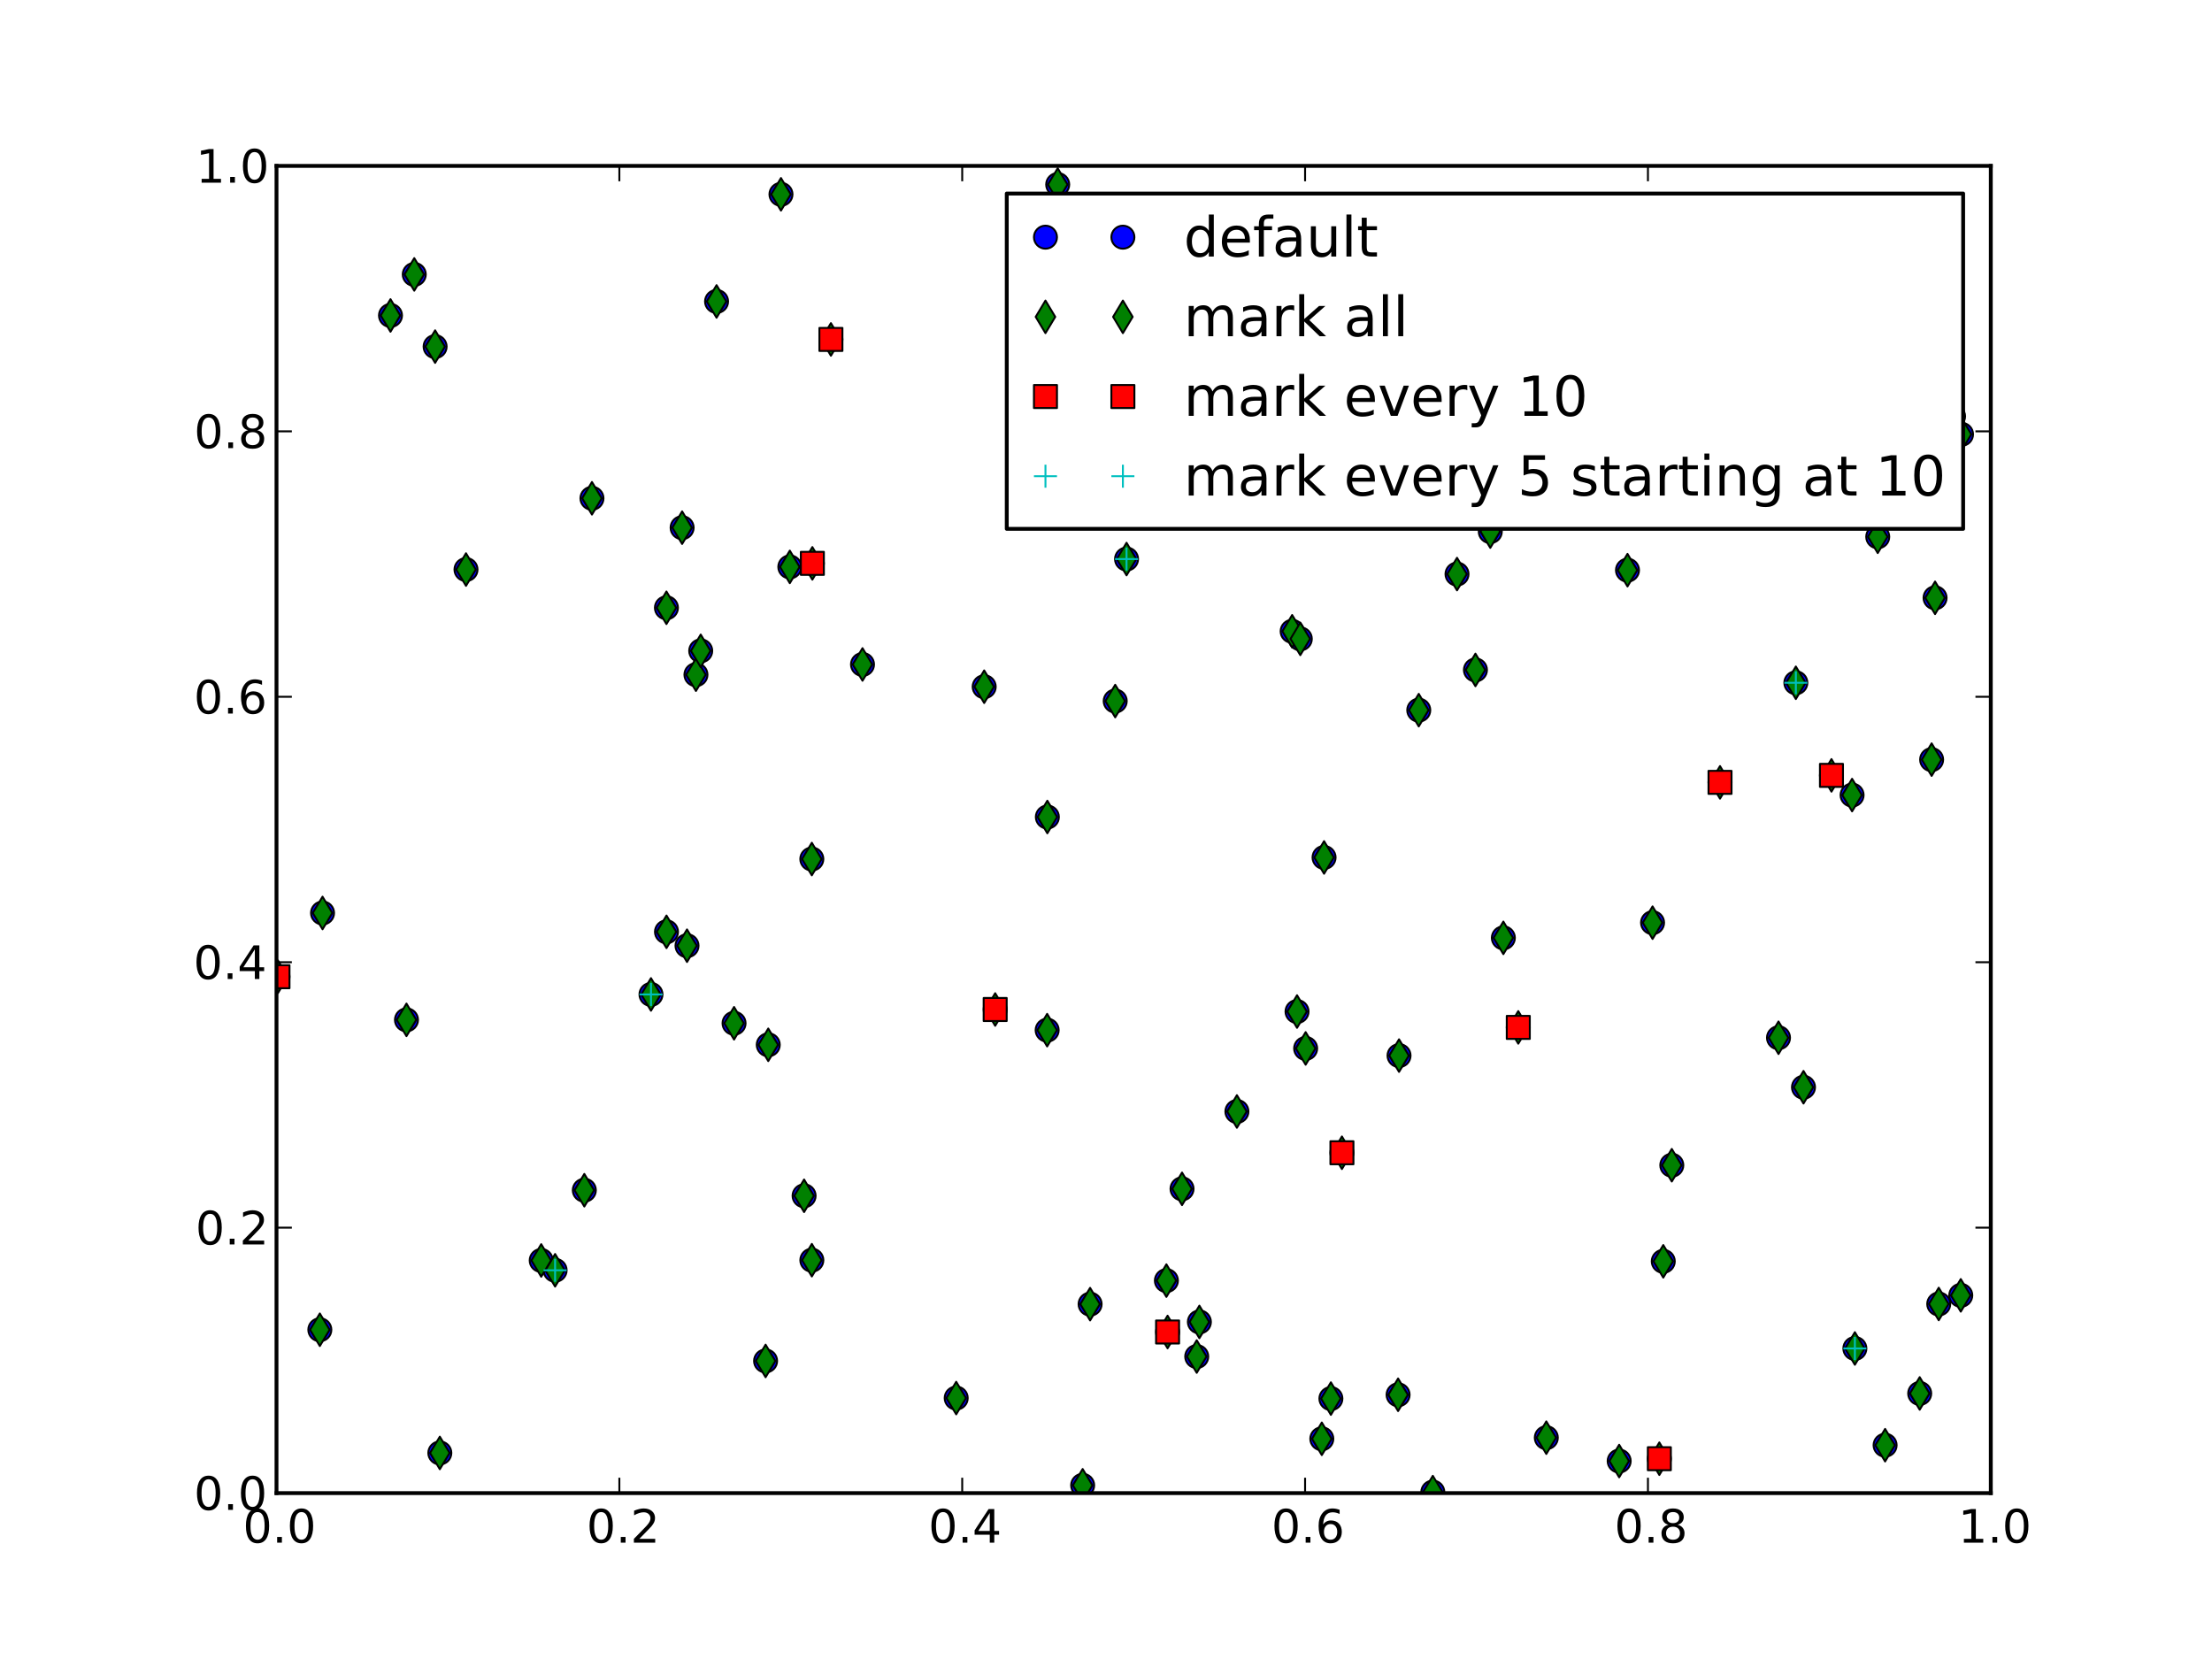 <?xml version="1.0" standalone="no"?>
<!DOCTYPE svg PUBLIC "-//W3C//DTD SVG 1.1//EN"
  "http://www.w3.org/Graphics/SVG/1.1/DTD/svg11.dtd">
<!-- Created with matplotlib (http://matplotlib.sourceforge.net/) -->
<svg width="576pt" height="432pt" viewBox="0 0 576 432"
   xmlns="http://www.w3.org/2000/svg"
   xmlns:xlink="http://www.w3.org/1999/xlink"
   version="1.1"
   id="svg1">
<rect x="0" y="0" width="576" height="432" fill="#333333" stroke="none"/>
<filter id="colorAdd"><feComposite in="SourceGraphic" in2="BackgroundImage" operator="arithmetic" k2="1" k3="1"/></filter>
<g id="figure1">
<g id="patch1">
<path style="fill: #ffffff; stroke: #ffffff; stroke-width: 1; stroke-linejoin: round; stroke-linecap: square;  opacity: 1"  d="M0 432L576 432L576 0
L0 0z"/>
</g>
<g id="axes1">
<g id="patch2">
<path style="fill: #ffffff; opacity: 1"  d="M72 388.8L518.4 388.8L518.4 43.2
L72 43.2z"/>
</g>
<g id="line2d1">
<defs><path id="m87f81da4bcf58d853202912065521dc1" d="M0 3C0.796 3 1.559 2.684 2.121 2.121
C2.684 1.559 3 0.796 3 0
C3 -0.796 2.684 -1.559 2.121 -2.121
C1.559 -2.684 0.796 -3 0 -3
C-0.796 -3 -1.559 -2.684 -2.121 -2.121
C-2.684 -1.559 -3 -0.796 -3 0
C-3 0.796 -2.684 1.559 -2.121 2.121
C-1.559 2.684 -0.796 3 0 3z"/></defs>
<defs>
  <clipPath id="p50431ccdcb28178602d99d9270004dde">
<rect x="72" y="43.2" width="446.4" height="345.6"/>
  </clipPath>
</defs><g clip-path="url(#p50431ccdcb28178602d99d9270004dde)"><use style="fill: #0000ff; stroke: #000000; stroke-width: 0.5; stroke-linejoin: round; stroke-linecap: butt;  opacity: 1" xlink:href="#m87f81da4bcf58d853202912065521dc1" x="304.035" y="346.848"/>
<use style="fill: #0000ff; stroke: #000000; stroke-width: 0.5; stroke-linejoin: round; stroke-linecap: butt;  opacity: 1" xlink:href="#m87f81da4bcf58d853202912065521dc1" x="336.473" y="164.388"/>
<use style="fill: #0000ff; stroke: #000000; stroke-width: 0.5; stroke-linejoin: round; stroke-linecap: butt;  opacity: 1" xlink:href="#m87f81da4bcf58d853202912065521dc1" x="191.148" y="266.458"/>
<use style="fill: #0000ff; stroke: #000000; stroke-width: 0.5; stroke-linejoin: round; stroke-linecap: butt;  opacity: 1" xlink:href="#m87f81da4bcf58d853202912065521dc1" x="205.667" y="147.621"/>
<use style="fill: #0000ff; stroke: #000000; stroke-width: 0.5; stroke-linejoin: round; stroke-linecap: butt;  opacity: 1" xlink:href="#m87f81da4bcf58d853202912065521dc1" x="433.358" y="66.129"/>
<use style="fill: #0000ff; stroke: #000000; stroke-width: 0.5; stroke-linejoin: round; stroke-linecap: butt;  opacity: 1" xlink:href="#m87f81da4bcf58d853202912065521dc1" x="144.548" y="330.779"/>
<use style="fill: #0000ff; stroke: #000000; stroke-width: 0.5; stroke-linejoin: round; stroke-linecap: butt;  opacity: 1" xlink:href="#m87f81da4bcf58d853202912065521dc1" x="154.144" y="129.752"/>
<use style="fill: #0000ff; stroke: #000000; stroke-width: 0.5; stroke-linejoin: round; stroke-linecap: butt;  opacity: 1" xlink:href="#m87f81da4bcf58d853202912065521dc1" x="346.561" y="364.19"/>
<use style="fill: #0000ff; stroke: #000000; stroke-width: 0.5; stroke-linejoin: round; stroke-linecap: butt;  opacity: 1" xlink:href="#m87f81da4bcf58d853202912065521dc1" x="342.243" y="132.072"/>
<use style="fill: #0000ff; stroke: #000000; stroke-width: 0.5; stroke-linejoin: round; stroke-linecap: butt;  opacity: 1" xlink:href="#m87f81da4bcf58d853202912065521dc1" x="508.707" y="108.407"/>
<use style="fill: #0000ff; stroke: #000000; stroke-width: 0.5; stroke-linejoin: round; stroke-linecap: butt;  opacity: 1" xlink:href="#m87f81da4bcf58d853202912065521dc1" x="432.089" y="379.845"/>
<use style="fill: #0000ff; stroke: #000000; stroke-width: 0.5; stroke-linejoin: round; stroke-linecap: butt;  opacity: 1" xlink:href="#m87f81da4bcf58d853202912065521dc1" x="283.86" y="339.595"/>
<use style="fill: #0000ff; stroke: #000000; stroke-width: 0.5; stroke-linejoin: round; stroke-linecap: butt;  opacity: 1" xlink:href="#m87f81da4bcf58d853202912065521dc1" x="307.798" y="309.567"/>
<use style="fill: #0000ff; stroke: #000000; stroke-width: 0.5; stroke-linejoin: round; stroke-linecap: butt;  opacity: 1" xlink:href="#m87f81da4bcf58d853202912065521dc1" x="292.055" y="101.993"/>
<use style="fill: #0000ff; stroke: #000000; stroke-width: 0.5; stroke-linejoin: round; stroke-linecap: butt;  opacity: 1" xlink:href="#m87f81da4bcf58d853202912065521dc1" x="290.399" y="182.554"/>
<use style="fill: #0000ff; stroke: #000000; stroke-width: 0.5; stroke-linejoin: round; stroke-linecap: butt;  opacity: 1" xlink:href="#m87f81da4bcf58d853202912065521dc1" x="503.887" y="155.673"/>
<use style="fill: #0000ff; stroke: #000000; stroke-width: 0.5; stroke-linejoin: round; stroke-linecap: butt;  opacity: 1" xlink:href="#m87f81da4bcf58d853202912065521dc1" x="337.745" y="263.402"/>
<use style="fill: #0000ff; stroke: #000000; stroke-width: 0.5; stroke-linejoin: round; stroke-linecap: butt;  opacity: 1" xlink:href="#m87f81da4bcf58d853202912065521dc1" x="433.113" y="328.446"/>
<use style="fill: #0000ff; stroke: #000000; stroke-width: 0.5; stroke-linejoin: round; stroke-linecap: butt;  opacity: 1" xlink:href="#m87f81da4bcf58d853202912065521dc1" x="402.656" y="374.368"/>
<use style="fill: #0000ff; stroke: #000000; stroke-width: 0.5; stroke-linejoin: round; stroke-linecap: butt;  opacity: 1" xlink:href="#m87f81da4bcf58d853202912065521dc1" x="199.359" y="354.389"/>
<use style="fill: #0000ff; stroke: #000000; stroke-width: 0.5; stroke-linejoin: round; stroke-linecap: butt;  opacity: 1" xlink:href="#m87f81da4bcf58d853202912065521dc1" x="395.355" y="267.532"/>
<use style="fill: #0000ff; stroke: #000000; stroke-width: 0.5; stroke-linejoin: round; stroke-linecap: butt;  opacity: 1" xlink:href="#m87f81da4bcf58d853202912065521dc1" x="421.63" y="380.451"/>
<use style="fill: #0000ff; stroke: #000000; stroke-width: 0.5; stroke-linejoin: round; stroke-linecap: butt;  opacity: 1" xlink:href="#m87f81da4bcf58d853202912065521dc1" x="275.424" y="48.053"/>
<use style="fill: #0000ff; stroke: #000000; stroke-width: 0.5; stroke-linejoin: round; stroke-linecap: butt;  opacity: 1" xlink:href="#m87f81da4bcf58d853202912065521dc1" x="384.2" y="174.45"/>
<use style="fill: #0000ff; stroke: #000000; stroke-width: 0.5; stroke-linejoin: round; stroke-linecap: butt;  opacity: 1" xlink:href="#m87f81da4bcf58d853202912065521dc1" x="423.633" y="67.365"/>
<use style="fill: #0000ff; stroke: #000000; stroke-width: 0.5; stroke-linejoin: round; stroke-linecap: butt;  opacity: 1" xlink:href="#m87f81da4bcf58d853202912065521dc1" x="293.35" y="145.575"/>
<use style="fill: #0000ff; stroke: #000000; stroke-width: 0.5; stroke-linejoin: round; stroke-linecap: butt;  opacity: 1" xlink:href="#m87f81da4bcf58d853202912065521dc1" x="181.223" y="175.685"/>
<use style="fill: #0000ff; stroke: #000000; stroke-width: 0.5; stroke-linejoin: round; stroke-linecap: butt;  opacity: 1" xlink:href="#m87f81da4bcf58d853202912065521dc1" x="490.878" y="376.325"/>
<use style="fill: #0000ff; stroke: #000000; stroke-width: 0.5; stroke-linejoin: round; stroke-linecap: butt;  opacity: 1" xlink:href="#m87f81da4bcf58d853202912065521dc1" x="391.471" y="244.215"/>
<use style="fill: #0000ff; stroke: #000000; stroke-width: 0.5; stroke-linejoin: round; stroke-linecap: butt;  opacity: 1" xlink:href="#m87f81da4bcf58d853202912065521dc1" x="435.333" y="303.422"/>
<use style="fill: #0000ff; stroke: #000000; stroke-width: 0.5; stroke-linejoin: round; stroke-linecap: butt;  opacity: 1" xlink:href="#m87f81da4bcf58d853202912065521dc1" x="476.909" y="201.906"/>
<use style="fill: #0000ff; stroke: #000000; stroke-width: 0.5; stroke-linejoin: round; stroke-linecap: butt;  opacity: 1" xlink:href="#m87f81da4bcf58d853202912065521dc1" x="423.794" y="148.468"/>
<use style="fill: #0000ff; stroke: #000000; stroke-width: 0.5; stroke-linejoin: round; stroke-linecap: butt;  opacity: 1" xlink:href="#m87f81da4bcf58d853202912065521dc1" x="510.581" y="337.307"/>
<use style="fill: #0000ff; stroke: #000000; stroke-width: 0.5; stroke-linejoin: round; stroke-linecap: butt;  opacity: 1" xlink:href="#m87f81da4bcf58d853202912065521dc1" x="339.986" y="273.006"/>
<use style="fill: #0000ff; stroke: #000000; stroke-width: 0.5; stroke-linejoin: round; stroke-linecap: butt;  opacity: 1" xlink:href="#m87f81da4bcf58d853202912065521dc1" x="114.529" y="378.343"/>
<use style="fill: #0000ff; stroke: #000000; stroke-width: 0.5; stroke-linejoin: round; stroke-linecap: butt;  opacity: 1" xlink:href="#m87f81da4bcf58d853202912065521dc1" x="311.626" y="353.24"/>
<use style="fill: #0000ff; stroke: #000000; stroke-width: 0.5; stroke-linejoin: round; stroke-linecap: butt;  opacity: 1" xlink:href="#m87f81da4bcf58d853202912065521dc1" x="364.061" y="363.198"/>
<use style="fill: #0000ff; stroke: #000000; stroke-width: 0.5; stroke-linejoin: round; stroke-linecap: butt;  opacity: 1" xlink:href="#m87f81da4bcf58d853202912065521dc1" x="388.067" y="138.426"/>
<use style="fill: #0000ff; stroke: #000000; stroke-width: 0.5; stroke-linejoin: round; stroke-linecap: butt;  opacity: 1" xlink:href="#m87f81da4bcf58d853202912065521dc1" x="272.676" y="268.248"/>
<use style="fill: #0000ff; stroke: #000000; stroke-width: 0.5; stroke-linejoin: round; stroke-linecap: butt;  opacity: 1" xlink:href="#m87f81da4bcf58d853202912065521dc1" x="248.994" y="364.05"/>
<use style="fill: #0000ff; stroke: #000000; stroke-width: 0.5; stroke-linejoin: round; stroke-linecap: butt;  opacity: 1" xlink:href="#m87f81da4bcf58d853202912065521dc1" x="447.888" y="203.726"/>
<use style="fill: #0000ff; stroke: #000000; stroke-width: 0.5; stroke-linejoin: round; stroke-linecap: butt;  opacity: 1" xlink:href="#m87f81da4bcf58d853202912065521dc1" x="224.595" y="173.021"/>
<use style="fill: #0000ff; stroke: #000000; stroke-width: 0.5; stroke-linejoin: round; stroke-linecap: butt;  opacity: 1" xlink:href="#m87f81da4bcf58d853202912065521dc1" x="211.397" y="223.691"/>
<use style="fill: #0000ff; stroke: #000000; stroke-width: 0.5; stroke-linejoin: round; stroke-linecap: butt;  opacity: 1" xlink:href="#m87f81da4bcf58d853202912065521dc1" x="463.119" y="270.229"/>
<use style="fill: #0000ff; stroke: #000000; stroke-width: 0.5; stroke-linejoin: round; stroke-linecap: butt;  opacity: 1" xlink:href="#m87f81da4bcf58d853202912065521dc1" x="303.727" y="333.467"/>
<use style="fill: #0000ff; stroke: #000000; stroke-width: 0.5; stroke-linejoin: round; stroke-linecap: butt;  opacity: 1" xlink:href="#m87f81da4bcf58d853202912065521dc1" x="483.004" y="351.14"/>
<use style="fill: #0000ff; stroke: #000000; stroke-width: 0.5; stroke-linejoin: round; stroke-linecap: butt;  opacity: 1" xlink:href="#m87f81da4bcf58d853202912065521dc1" x="482.28" y="207.035"/>
<use style="fill: #0000ff; stroke: #000000; stroke-width: 0.5; stroke-linejoin: round; stroke-linecap: butt;  opacity: 1" xlink:href="#m87f81da4bcf58d853202912065521dc1" x="379.404" y="149.487"/>
<use style="fill: #0000ff; stroke: #000000; stroke-width: 0.5; stroke-linejoin: round; stroke-linecap: butt;  opacity: 1" xlink:href="#m87f81da4bcf58d853202912065521dc1" x="200.053" y="272.065"/>
<use style="fill: #0000ff; stroke: #000000; stroke-width: 0.5; stroke-linejoin: round; stroke-linecap: butt;  opacity: 1" xlink:href="#m87f81da4bcf58d853202912065521dc1" x="209.386" y="311.381"/>
<use style="fill: #0000ff; stroke: #000000; stroke-width: 0.5; stroke-linejoin: round; stroke-linecap: butt;  opacity: 1" xlink:href="#m87f81da4bcf58d853202912065521dc1" x="259.144" y="262.872"/>
<use style="fill: #0000ff; stroke: #000000; stroke-width: 0.5; stroke-linejoin: round; stroke-linecap: butt;  opacity: 1" xlink:href="#m87f81da4bcf58d853202912065521dc1" x="364.306" y="274.876"/>
<use style="fill: #0000ff; stroke: #000000; stroke-width: 0.5; stroke-linejoin: round; stroke-linecap: butt;  opacity: 1" xlink:href="#m87f81da4bcf58d853202912065521dc1" x="152.157" y="309.931"/>
<use style="fill: #0000ff; stroke: #000000; stroke-width: 0.5; stroke-linejoin: round; stroke-linecap: butt;  opacity: 1" xlink:href="#m87f81da4bcf58d853202912065521dc1" x="452.403" y="96.654"/>
<use style="fill: #0000ff; stroke: #000000; stroke-width: 0.5; stroke-linejoin: round; stroke-linecap: butt;  opacity: 1" xlink:href="#m87f81da4bcf58d853202912065521dc1" x="322.087" y="289.427"/>
<use style="fill: #0000ff; stroke: #000000; stroke-width: 0.5; stroke-linejoin: round; stroke-linecap: butt;  opacity: 1" xlink:href="#m87f81da4bcf58d853202912065521dc1" x="182.465" y="169.477"/>
<use style="fill: #0000ff; stroke: #000000; stroke-width: 0.5; stroke-linejoin: round; stroke-linecap: butt;  opacity: 1" xlink:href="#m87f81da4bcf58d853202912065521dc1" x="113.304" y="90.255"/>
<use style="fill: #0000ff; stroke: #000000; stroke-width: 0.5; stroke-linejoin: round; stroke-linecap: butt;  opacity: 1" xlink:href="#m87f81da4bcf58d853202912065521dc1" x="415.336" y="127.171"/>
<use style="fill: #0000ff; stroke: #000000; stroke-width: 0.5; stroke-linejoin: round; stroke-linecap: butt;  opacity: 1" xlink:href="#m87f81da4bcf58d853202912065521dc1" x="346.951" y="90.663"/>
<use style="fill: #0000ff; stroke: #000000; stroke-width: 0.5; stroke-linejoin: round; stroke-linecap: butt;  opacity: 1" xlink:href="#m87f81da4bcf58d853202912065521dc1" x="338.595" y="166.359"/>
<use style="fill: #0000ff; stroke: #000000; stroke-width: 0.5; stroke-linejoin: round; stroke-linecap: butt;  opacity: 1" xlink:href="#m87f81da4bcf58d853202912065521dc1" x="211.537" y="146.696"/>
<use style="fill: #0000ff; stroke: #000000; stroke-width: 0.5; stroke-linejoin: round; stroke-linecap: butt;  opacity: 1" xlink:href="#m87f81da4bcf58d853202912065521dc1" x="211.403" y="328.149"/>
<use style="fill: #0000ff; stroke: #000000; stroke-width: 0.5; stroke-linejoin: round; stroke-linecap: butt;  opacity: 1" xlink:href="#m87f81da4bcf58d853202912065521dc1" x="502.993" y="197.807"/>
<use style="fill: #0000ff; stroke: #000000; stroke-width: 0.5; stroke-linejoin: round; stroke-linecap: butt;  opacity: 1" xlink:href="#m87f81da4bcf58d853202912065521dc1" x="105.844" y="265.57"/>
<use style="fill: #0000ff; stroke: #000000; stroke-width: 0.5; stroke-linejoin: round; stroke-linecap: butt;  opacity: 1" xlink:href="#m87f81da4bcf58d853202912065521dc1" x="121.345" y="148.31"/>
<use style="fill: #0000ff; stroke: #000000; stroke-width: 0.5; stroke-linejoin: round; stroke-linecap: butt;  opacity: 1" xlink:href="#m87f81da4bcf58d853202912065521dc1" x="169.514" y="258.948"/>
<use style="fill: #0000ff; stroke: #000000; stroke-width: 0.5; stroke-linejoin: round; stroke-linecap: butt;  opacity: 1" xlink:href="#m87f81da4bcf58d853202912065521dc1" x="344.195" y="374.659"/>
<use style="fill: #0000ff; stroke: #000000; stroke-width: 0.5; stroke-linejoin: round; stroke-linecap: butt;  opacity: 1" xlink:href="#m87f81da4bcf58d853202912065521dc1" x="256.281" y="178.821"/>
<use style="fill: #0000ff; stroke: #000000; stroke-width: 0.5; stroke-linejoin: round; stroke-linecap: butt;  opacity: 1" xlink:href="#m87f81da4bcf58d853202912065521dc1" x="443.963" y="65.827"/>
<use style="fill: #0000ff; stroke: #000000; stroke-width: 0.5; stroke-linejoin: round; stroke-linecap: butt;  opacity: 1" xlink:href="#m87f81da4bcf58d853202912065521dc1" x="488.96" y="139.781"/>
<use style="fill: #0000ff; stroke: #000000; stroke-width: 0.5; stroke-linejoin: round; stroke-linecap: butt;  opacity: 1" xlink:href="#m87f81da4bcf58d853202912065521dc1" x="72.385" y="254.336"/>
<use style="fill: #0000ff; stroke: #000000; stroke-width: 0.5; stroke-linejoin: round; stroke-linecap: butt;  opacity: 1" xlink:href="#m87f81da4bcf58d853202912065521dc1" x="281.92" y="386.768"/>
<use style="fill: #0000ff; stroke: #000000; stroke-width: 0.5; stroke-linejoin: round; stroke-linecap: butt;  opacity: 1" xlink:href="#m87f81da4bcf58d853202912065521dc1" x="177.624" y="137.406"/>
<use style="fill: #0000ff; stroke: #000000; stroke-width: 0.5; stroke-linejoin: round; stroke-linecap: butt;  opacity: 1" xlink:href="#m87f81da4bcf58d853202912065521dc1" x="203.364" y="50.6"/>
<use style="fill: #0000ff; stroke: #000000; stroke-width: 0.5; stroke-linejoin: round; stroke-linecap: butt;  opacity: 1" xlink:href="#m87f81da4bcf58d853202912065521dc1" x="173.554" y="242.645"/>
<use style="fill: #0000ff; stroke: #000000; stroke-width: 0.5; stroke-linejoin: round; stroke-linecap: butt;  opacity: 1" xlink:href="#m87f81da4bcf58d853202912065521dc1" x="101.683" y="82.145"/>
<use style="fill: #0000ff; stroke: #000000; stroke-width: 0.5; stroke-linejoin: round; stroke-linecap: butt;  opacity: 1" xlink:href="#m87f81da4bcf58d853202912065521dc1" x="140.932" y="328.22"/>
<use style="fill: #0000ff; stroke: #000000; stroke-width: 0.5; stroke-linejoin: round; stroke-linecap: butt;  opacity: 1" xlink:href="#m87f81da4bcf58d853202912065521dc1" x="373.102" y="388.538"/>
<use style="fill: #0000ff; stroke: #000000; stroke-width: 0.5; stroke-linejoin: round; stroke-linecap: butt;  opacity: 1" xlink:href="#m87f81da4bcf58d853202912065521dc1" x="283.291" y="72.908"/>
<use style="fill: #0000ff; stroke: #000000; stroke-width: 0.5; stroke-linejoin: round; stroke-linecap: butt;  opacity: 1" xlink:href="#m87f81da4bcf58d853202912065521dc1" x="178.897" y="246.261"/>
<use style="fill: #0000ff; stroke: #000000; stroke-width: 0.5; stroke-linejoin: round; stroke-linecap: butt;  opacity: 1" xlink:href="#m87f81da4bcf58d853202912065521dc1" x="216.368" y="88.387"/>
<use style="fill: #0000ff; stroke: #000000; stroke-width: 0.5; stroke-linejoin: round; stroke-linecap: butt;  opacity: 1" xlink:href="#m87f81da4bcf58d853202912065521dc1" x="430.322" y="240.263"/>
<use style="fill: #0000ff; stroke: #000000; stroke-width: 0.5; stroke-linejoin: round; stroke-linecap: butt;  opacity: 1" xlink:href="#m87f81da4bcf58d853202912065521dc1" x="107.874" y="71.455"/>
<use style="fill: #0000ff; stroke: #000000; stroke-width: 0.5; stroke-linejoin: round; stroke-linecap: butt;  opacity: 1" xlink:href="#m87f81da4bcf58d853202912065521dc1" x="504.844" y="339.555"/>
<use style="fill: #0000ff; stroke: #000000; stroke-width: 0.5; stroke-linejoin: round; stroke-linecap: butt;  opacity: 1" xlink:href="#m87f81da4bcf58d853202912065521dc1" x="173.537" y="158.265"/>
<use style="fill: #0000ff; stroke: #000000; stroke-width: 0.5; stroke-linejoin: round; stroke-linecap: butt;  opacity: 1" xlink:href="#m87f81da4bcf58d853202912065521dc1" x="467.635" y="177.795"/>
<use style="fill: #0000ff; stroke: #000000; stroke-width: 0.5; stroke-linejoin: round; stroke-linecap: butt;  opacity: 1" xlink:href="#m87f81da4bcf58d853202912065521dc1" x="186.592" y="78.495"/>
<use style="fill: #0000ff; stroke: #000000; stroke-width: 0.5; stroke-linejoin: round; stroke-linecap: butt;  opacity: 1" xlink:href="#m87f81da4bcf58d853202912065521dc1" x="471.567" y="107.737"/>
<use style="fill: #0000ff; stroke: #000000; stroke-width: 0.5; stroke-linejoin: round; stroke-linecap: butt;  opacity: 1" xlink:href="#m87f81da4bcf58d853202912065521dc1" x="369.442" y="184.92"/>
<use style="fill: #0000ff; stroke: #000000; stroke-width: 0.5; stroke-linejoin: round; stroke-linecap: butt;  opacity: 1" xlink:href="#m87f81da4bcf58d853202912065521dc1" x="272.728" y="212.746"/>
<use style="fill: #0000ff; stroke: #000000; stroke-width: 0.5; stroke-linejoin: round; stroke-linecap: butt;  opacity: 1" xlink:href="#m87f81da4bcf58d853202912065521dc1" x="349.436" y="300.175"/>
<use style="fill: #0000ff; stroke: #000000; stroke-width: 0.5; stroke-linejoin: round; stroke-linecap: butt;  opacity: 1" xlink:href="#m87f81da4bcf58d853202912065521dc1" x="313.424" y="70.475"/>
<use style="fill: #0000ff; stroke: #000000; stroke-width: 0.5; stroke-linejoin: round; stroke-linecap: butt;  opacity: 1" xlink:href="#m87f81da4bcf58d853202912065521dc1" x="83.988" y="237.737"/>
<use style="fill: #0000ff; stroke: #000000; stroke-width: 0.5; stroke-linejoin: round; stroke-linecap: butt;  opacity: 1" xlink:href="#m87f81da4bcf58d853202912065521dc1" x="499.884" y="362.848"/>
<use style="fill: #0000ff; stroke: #000000; stroke-width: 0.5; stroke-linejoin: round; stroke-linecap: butt;  opacity: 1" xlink:href="#m87f81da4bcf58d853202912065521dc1" x="312.318" y="344.227"/>
<use style="fill: #0000ff; stroke: #000000; stroke-width: 0.5; stroke-linejoin: round; stroke-linecap: butt;  opacity: 1" xlink:href="#m87f81da4bcf58d853202912065521dc1" x="365.987" y="122.216"/>
<use style="fill: #0000ff; stroke: #000000; stroke-width: 0.5; stroke-linejoin: round; stroke-linecap: butt;  opacity: 1" xlink:href="#m87f81da4bcf58d853202912065521dc1" x="510.778" y="113.093"/>
<use style="fill: #0000ff; stroke: #000000; stroke-width: 0.5; stroke-linejoin: round; stroke-linecap: butt;  opacity: 1" xlink:href="#m87f81da4bcf58d853202912065521dc1" x="83.285" y="346.264"/>
<use style="fill: #0000ff; stroke: #000000; stroke-width: 0.5; stroke-linejoin: round; stroke-linecap: butt;  opacity: 1" xlink:href="#m87f81da4bcf58d853202912065521dc1" x="469.626" y="283.113"/>
<use style="fill: #0000ff; stroke: #000000; stroke-width: 0.5; stroke-linejoin: round; stroke-linecap: butt;  opacity: 1" xlink:href="#m87f81da4bcf58d853202912065521dc1" x="344.785" y="223.278"/>
</g></g>
<g id="line2d2">
<defs><path id="m9134ac103142602fc96d816eb82ad010" d="M-0 4.243L2.546 0L0 -4.243
L-2.546 -0z"/></defs>
<g clip-path="url(#p50431ccdcb28178602d99d9270004dde)"><use style="fill: #008000; stroke: #000000; stroke-width: 0.5; stroke-linejoin: round; stroke-linecap: butt;  opacity: 1" xlink:href="#m9134ac103142602fc96d816eb82ad010" x="304.035" y="346.848"/>
<use style="fill: #008000; stroke: #000000; stroke-width: 0.5; stroke-linejoin: round; stroke-linecap: butt;  opacity: 1" xlink:href="#m9134ac103142602fc96d816eb82ad010" x="336.473" y="164.388"/>
<use style="fill: #008000; stroke: #000000; stroke-width: 0.5; stroke-linejoin: round; stroke-linecap: butt;  opacity: 1" xlink:href="#m9134ac103142602fc96d816eb82ad010" x="191.148" y="266.458"/>
<use style="fill: #008000; stroke: #000000; stroke-width: 0.5; stroke-linejoin: round; stroke-linecap: butt;  opacity: 1" xlink:href="#m9134ac103142602fc96d816eb82ad010" x="205.667" y="147.621"/>
<use style="fill: #008000; stroke: #000000; stroke-width: 0.5; stroke-linejoin: round; stroke-linecap: butt;  opacity: 1" xlink:href="#m9134ac103142602fc96d816eb82ad010" x="433.358" y="66.129"/>
<use style="fill: #008000; stroke: #000000; stroke-width: 0.5; stroke-linejoin: round; stroke-linecap: butt;  opacity: 1" xlink:href="#m9134ac103142602fc96d816eb82ad010" x="144.548" y="330.779"/>
<use style="fill: #008000; stroke: #000000; stroke-width: 0.5; stroke-linejoin: round; stroke-linecap: butt;  opacity: 1" xlink:href="#m9134ac103142602fc96d816eb82ad010" x="154.144" y="129.752"/>
<use style="fill: #008000; stroke: #000000; stroke-width: 0.5; stroke-linejoin: round; stroke-linecap: butt;  opacity: 1" xlink:href="#m9134ac103142602fc96d816eb82ad010" x="346.561" y="364.19"/>
<use style="fill: #008000; stroke: #000000; stroke-width: 0.5; stroke-linejoin: round; stroke-linecap: butt;  opacity: 1" xlink:href="#m9134ac103142602fc96d816eb82ad010" x="342.243" y="132.072"/>
<use style="fill: #008000; stroke: #000000; stroke-width: 0.5; stroke-linejoin: round; stroke-linecap: butt;  opacity: 1" xlink:href="#m9134ac103142602fc96d816eb82ad010" x="508.707" y="108.407"/>
<use style="fill: #008000; stroke: #000000; stroke-width: 0.5; stroke-linejoin: round; stroke-linecap: butt;  opacity: 1" xlink:href="#m9134ac103142602fc96d816eb82ad010" x="432.089" y="379.845"/>
<use style="fill: #008000; stroke: #000000; stroke-width: 0.5; stroke-linejoin: round; stroke-linecap: butt;  opacity: 1" xlink:href="#m9134ac103142602fc96d816eb82ad010" x="283.86" y="339.595"/>
<use style="fill: #008000; stroke: #000000; stroke-width: 0.5; stroke-linejoin: round; stroke-linecap: butt;  opacity: 1" xlink:href="#m9134ac103142602fc96d816eb82ad010" x="307.798" y="309.567"/>
<use style="fill: #008000; stroke: #000000; stroke-width: 0.5; stroke-linejoin: round; stroke-linecap: butt;  opacity: 1" xlink:href="#m9134ac103142602fc96d816eb82ad010" x="292.055" y="101.993"/>
<use style="fill: #008000; stroke: #000000; stroke-width: 0.5; stroke-linejoin: round; stroke-linecap: butt;  opacity: 1" xlink:href="#m9134ac103142602fc96d816eb82ad010" x="290.399" y="182.554"/>
<use style="fill: #008000; stroke: #000000; stroke-width: 0.5; stroke-linejoin: round; stroke-linecap: butt;  opacity: 1" xlink:href="#m9134ac103142602fc96d816eb82ad010" x="503.887" y="155.673"/>
<use style="fill: #008000; stroke: #000000; stroke-width: 0.5; stroke-linejoin: round; stroke-linecap: butt;  opacity: 1" xlink:href="#m9134ac103142602fc96d816eb82ad010" x="337.745" y="263.402"/>
<use style="fill: #008000; stroke: #000000; stroke-width: 0.5; stroke-linejoin: round; stroke-linecap: butt;  opacity: 1" xlink:href="#m9134ac103142602fc96d816eb82ad010" x="433.113" y="328.446"/>
<use style="fill: #008000; stroke: #000000; stroke-width: 0.5; stroke-linejoin: round; stroke-linecap: butt;  opacity: 1" xlink:href="#m9134ac103142602fc96d816eb82ad010" x="402.656" y="374.368"/>
<use style="fill: #008000; stroke: #000000; stroke-width: 0.5; stroke-linejoin: round; stroke-linecap: butt;  opacity: 1" xlink:href="#m9134ac103142602fc96d816eb82ad010" x="199.359" y="354.389"/>
<use style="fill: #008000; stroke: #000000; stroke-width: 0.5; stroke-linejoin: round; stroke-linecap: butt;  opacity: 1" xlink:href="#m9134ac103142602fc96d816eb82ad010" x="395.355" y="267.532"/>
<use style="fill: #008000; stroke: #000000; stroke-width: 0.5; stroke-linejoin: round; stroke-linecap: butt;  opacity: 1" xlink:href="#m9134ac103142602fc96d816eb82ad010" x="421.63" y="380.451"/>
<use style="fill: #008000; stroke: #000000; stroke-width: 0.5; stroke-linejoin: round; stroke-linecap: butt;  opacity: 1" xlink:href="#m9134ac103142602fc96d816eb82ad010" x="275.424" y="48.053"/>
<use style="fill: #008000; stroke: #000000; stroke-width: 0.5; stroke-linejoin: round; stroke-linecap: butt;  opacity: 1" xlink:href="#m9134ac103142602fc96d816eb82ad010" x="384.2" y="174.45"/>
<use style="fill: #008000; stroke: #000000; stroke-width: 0.5; stroke-linejoin: round; stroke-linecap: butt;  opacity: 1" xlink:href="#m9134ac103142602fc96d816eb82ad010" x="423.633" y="67.365"/>
<use style="fill: #008000; stroke: #000000; stroke-width: 0.5; stroke-linejoin: round; stroke-linecap: butt;  opacity: 1" xlink:href="#m9134ac103142602fc96d816eb82ad010" x="293.35" y="145.575"/>
<use style="fill: #008000; stroke: #000000; stroke-width: 0.5; stroke-linejoin: round; stroke-linecap: butt;  opacity: 1" xlink:href="#m9134ac103142602fc96d816eb82ad010" x="181.223" y="175.685"/>
<use style="fill: #008000; stroke: #000000; stroke-width: 0.5; stroke-linejoin: round; stroke-linecap: butt;  opacity: 1" xlink:href="#m9134ac103142602fc96d816eb82ad010" x="490.878" y="376.325"/>
<use style="fill: #008000; stroke: #000000; stroke-width: 0.5; stroke-linejoin: round; stroke-linecap: butt;  opacity: 1" xlink:href="#m9134ac103142602fc96d816eb82ad010" x="391.471" y="244.215"/>
<use style="fill: #008000; stroke: #000000; stroke-width: 0.5; stroke-linejoin: round; stroke-linecap: butt;  opacity: 1" xlink:href="#m9134ac103142602fc96d816eb82ad010" x="435.333" y="303.422"/>
<use style="fill: #008000; stroke: #000000; stroke-width: 0.5; stroke-linejoin: round; stroke-linecap: butt;  opacity: 1" xlink:href="#m9134ac103142602fc96d816eb82ad010" x="476.909" y="201.906"/>
<use style="fill: #008000; stroke: #000000; stroke-width: 0.5; stroke-linejoin: round; stroke-linecap: butt;  opacity: 1" xlink:href="#m9134ac103142602fc96d816eb82ad010" x="423.794" y="148.468"/>
<use style="fill: #008000; stroke: #000000; stroke-width: 0.5; stroke-linejoin: round; stroke-linecap: butt;  opacity: 1" xlink:href="#m9134ac103142602fc96d816eb82ad010" x="510.581" y="337.307"/>
<use style="fill: #008000; stroke: #000000; stroke-width: 0.5; stroke-linejoin: round; stroke-linecap: butt;  opacity: 1" xlink:href="#m9134ac103142602fc96d816eb82ad010" x="339.986" y="273.006"/>
<use style="fill: #008000; stroke: #000000; stroke-width: 0.5; stroke-linejoin: round; stroke-linecap: butt;  opacity: 1" xlink:href="#m9134ac103142602fc96d816eb82ad010" x="114.529" y="378.343"/>
<use style="fill: #008000; stroke: #000000; stroke-width: 0.5; stroke-linejoin: round; stroke-linecap: butt;  opacity: 1" xlink:href="#m9134ac103142602fc96d816eb82ad010" x="311.626" y="353.24"/>
<use style="fill: #008000; stroke: #000000; stroke-width: 0.5; stroke-linejoin: round; stroke-linecap: butt;  opacity: 1" xlink:href="#m9134ac103142602fc96d816eb82ad010" x="364.061" y="363.198"/>
<use style="fill: #008000; stroke: #000000; stroke-width: 0.5; stroke-linejoin: round; stroke-linecap: butt;  opacity: 1" xlink:href="#m9134ac103142602fc96d816eb82ad010" x="388.067" y="138.426"/>
<use style="fill: #008000; stroke: #000000; stroke-width: 0.5; stroke-linejoin: round; stroke-linecap: butt;  opacity: 1" xlink:href="#m9134ac103142602fc96d816eb82ad010" x="272.676" y="268.248"/>
<use style="fill: #008000; stroke: #000000; stroke-width: 0.5; stroke-linejoin: round; stroke-linecap: butt;  opacity: 1" xlink:href="#m9134ac103142602fc96d816eb82ad010" x="248.994" y="364.05"/>
<use style="fill: #008000; stroke: #000000; stroke-width: 0.5; stroke-linejoin: round; stroke-linecap: butt;  opacity: 1" xlink:href="#m9134ac103142602fc96d816eb82ad010" x="447.888" y="203.726"/>
<use style="fill: #008000; stroke: #000000; stroke-width: 0.5; stroke-linejoin: round; stroke-linecap: butt;  opacity: 1" xlink:href="#m9134ac103142602fc96d816eb82ad010" x="224.595" y="173.021"/>
<use style="fill: #008000; stroke: #000000; stroke-width: 0.5; stroke-linejoin: round; stroke-linecap: butt;  opacity: 1" xlink:href="#m9134ac103142602fc96d816eb82ad010" x="211.397" y="223.691"/>
<use style="fill: #008000; stroke: #000000; stroke-width: 0.5; stroke-linejoin: round; stroke-linecap: butt;  opacity: 1" xlink:href="#m9134ac103142602fc96d816eb82ad010" x="463.119" y="270.229"/>
<use style="fill: #008000; stroke: #000000; stroke-width: 0.5; stroke-linejoin: round; stroke-linecap: butt;  opacity: 1" xlink:href="#m9134ac103142602fc96d816eb82ad010" x="303.727" y="333.467"/>
<use style="fill: #008000; stroke: #000000; stroke-width: 0.5; stroke-linejoin: round; stroke-linecap: butt;  opacity: 1" xlink:href="#m9134ac103142602fc96d816eb82ad010" x="483.004" y="351.14"/>
<use style="fill: #008000; stroke: #000000; stroke-width: 0.5; stroke-linejoin: round; stroke-linecap: butt;  opacity: 1" xlink:href="#m9134ac103142602fc96d816eb82ad010" x="482.28" y="207.035"/>
<use style="fill: #008000; stroke: #000000; stroke-width: 0.5; stroke-linejoin: round; stroke-linecap: butt;  opacity: 1" xlink:href="#m9134ac103142602fc96d816eb82ad010" x="379.404" y="149.487"/>
<use style="fill: #008000; stroke: #000000; stroke-width: 0.5; stroke-linejoin: round; stroke-linecap: butt;  opacity: 1" xlink:href="#m9134ac103142602fc96d816eb82ad010" x="200.053" y="272.065"/>
<use style="fill: #008000; stroke: #000000; stroke-width: 0.5; stroke-linejoin: round; stroke-linecap: butt;  opacity: 1" xlink:href="#m9134ac103142602fc96d816eb82ad010" x="209.386" y="311.381"/>
<use style="fill: #008000; stroke: #000000; stroke-width: 0.5; stroke-linejoin: round; stroke-linecap: butt;  opacity: 1" xlink:href="#m9134ac103142602fc96d816eb82ad010" x="259.144" y="262.872"/>
<use style="fill: #008000; stroke: #000000; stroke-width: 0.5; stroke-linejoin: round; stroke-linecap: butt;  opacity: 1" xlink:href="#m9134ac103142602fc96d816eb82ad010" x="364.306" y="274.876"/>
<use style="fill: #008000; stroke: #000000; stroke-width: 0.5; stroke-linejoin: round; stroke-linecap: butt;  opacity: 1" xlink:href="#m9134ac103142602fc96d816eb82ad010" x="152.157" y="309.931"/>
<use style="fill: #008000; stroke: #000000; stroke-width: 0.5; stroke-linejoin: round; stroke-linecap: butt;  opacity: 1" xlink:href="#m9134ac103142602fc96d816eb82ad010" x="452.403" y="96.654"/>
<use style="fill: #008000; stroke: #000000; stroke-width: 0.5; stroke-linejoin: round; stroke-linecap: butt;  opacity: 1" xlink:href="#m9134ac103142602fc96d816eb82ad010" x="322.087" y="289.427"/>
<use style="fill: #008000; stroke: #000000; stroke-width: 0.5; stroke-linejoin: round; stroke-linecap: butt;  opacity: 1" xlink:href="#m9134ac103142602fc96d816eb82ad010" x="182.465" y="169.477"/>
<use style="fill: #008000; stroke: #000000; stroke-width: 0.5; stroke-linejoin: round; stroke-linecap: butt;  opacity: 1" xlink:href="#m9134ac103142602fc96d816eb82ad010" x="113.304" y="90.255"/>
<use style="fill: #008000; stroke: #000000; stroke-width: 0.5; stroke-linejoin: round; stroke-linecap: butt;  opacity: 1" xlink:href="#m9134ac103142602fc96d816eb82ad010" x="415.336" y="127.171"/>
<use style="fill: #008000; stroke: #000000; stroke-width: 0.5; stroke-linejoin: round; stroke-linecap: butt;  opacity: 1" xlink:href="#m9134ac103142602fc96d816eb82ad010" x="346.951" y="90.663"/>
<use style="fill: #008000; stroke: #000000; stroke-width: 0.5; stroke-linejoin: round; stroke-linecap: butt;  opacity: 1" xlink:href="#m9134ac103142602fc96d816eb82ad010" x="338.595" y="166.359"/>
<use style="fill: #008000; stroke: #000000; stroke-width: 0.5; stroke-linejoin: round; stroke-linecap: butt;  opacity: 1" xlink:href="#m9134ac103142602fc96d816eb82ad010" x="211.537" y="146.696"/>
<use style="fill: #008000; stroke: #000000; stroke-width: 0.5; stroke-linejoin: round; stroke-linecap: butt;  opacity: 1" xlink:href="#m9134ac103142602fc96d816eb82ad010" x="211.403" y="328.149"/>
<use style="fill: #008000; stroke: #000000; stroke-width: 0.5; stroke-linejoin: round; stroke-linecap: butt;  opacity: 1" xlink:href="#m9134ac103142602fc96d816eb82ad010" x="502.993" y="197.807"/>
<use style="fill: #008000; stroke: #000000; stroke-width: 0.5; stroke-linejoin: round; stroke-linecap: butt;  opacity: 1" xlink:href="#m9134ac103142602fc96d816eb82ad010" x="105.844" y="265.57"/>
<use style="fill: #008000; stroke: #000000; stroke-width: 0.5; stroke-linejoin: round; stroke-linecap: butt;  opacity: 1" xlink:href="#m9134ac103142602fc96d816eb82ad010" x="121.345" y="148.31"/>
<use style="fill: #008000; stroke: #000000; stroke-width: 0.5; stroke-linejoin: round; stroke-linecap: butt;  opacity: 1" xlink:href="#m9134ac103142602fc96d816eb82ad010" x="169.514" y="258.948"/>
<use style="fill: #008000; stroke: #000000; stroke-width: 0.5; stroke-linejoin: round; stroke-linecap: butt;  opacity: 1" xlink:href="#m9134ac103142602fc96d816eb82ad010" x="344.195" y="374.659"/>
<use style="fill: #008000; stroke: #000000; stroke-width: 0.5; stroke-linejoin: round; stroke-linecap: butt;  opacity: 1" xlink:href="#m9134ac103142602fc96d816eb82ad010" x="256.281" y="178.821"/>
<use style="fill: #008000; stroke: #000000; stroke-width: 0.5; stroke-linejoin: round; stroke-linecap: butt;  opacity: 1" xlink:href="#m9134ac103142602fc96d816eb82ad010" x="443.963" y="65.827"/>
<use style="fill: #008000; stroke: #000000; stroke-width: 0.5; stroke-linejoin: round; stroke-linecap: butt;  opacity: 1" xlink:href="#m9134ac103142602fc96d816eb82ad010" x="488.96" y="139.781"/>
<use style="fill: #008000; stroke: #000000; stroke-width: 0.5; stroke-linejoin: round; stroke-linecap: butt;  opacity: 1" xlink:href="#m9134ac103142602fc96d816eb82ad010" x="72.385" y="254.336"/>
<use style="fill: #008000; stroke: #000000; stroke-width: 0.5; stroke-linejoin: round; stroke-linecap: butt;  opacity: 1" xlink:href="#m9134ac103142602fc96d816eb82ad010" x="281.92" y="386.768"/>
<use style="fill: #008000; stroke: #000000; stroke-width: 0.5; stroke-linejoin: round; stroke-linecap: butt;  opacity: 1" xlink:href="#m9134ac103142602fc96d816eb82ad010" x="177.624" y="137.406"/>
<use style="fill: #008000; stroke: #000000; stroke-width: 0.5; stroke-linejoin: round; stroke-linecap: butt;  opacity: 1" xlink:href="#m9134ac103142602fc96d816eb82ad010" x="203.364" y="50.6"/>
<use style="fill: #008000; stroke: #000000; stroke-width: 0.5; stroke-linejoin: round; stroke-linecap: butt;  opacity: 1" xlink:href="#m9134ac103142602fc96d816eb82ad010" x="173.554" y="242.645"/>
<use style="fill: #008000; stroke: #000000; stroke-width: 0.5; stroke-linejoin: round; stroke-linecap: butt;  opacity: 1" xlink:href="#m9134ac103142602fc96d816eb82ad010" x="101.683" y="82.145"/>
<use style="fill: #008000; stroke: #000000; stroke-width: 0.5; stroke-linejoin: round; stroke-linecap: butt;  opacity: 1" xlink:href="#m9134ac103142602fc96d816eb82ad010" x="140.932" y="328.22"/>
<use style="fill: #008000; stroke: #000000; stroke-width: 0.5; stroke-linejoin: round; stroke-linecap: butt;  opacity: 1" xlink:href="#m9134ac103142602fc96d816eb82ad010" x="373.102" y="388.538"/>
<use style="fill: #008000; stroke: #000000; stroke-width: 0.5; stroke-linejoin: round; stroke-linecap: butt;  opacity: 1" xlink:href="#m9134ac103142602fc96d816eb82ad010" x="283.291" y="72.908"/>
<use style="fill: #008000; stroke: #000000; stroke-width: 0.5; stroke-linejoin: round; stroke-linecap: butt;  opacity: 1" xlink:href="#m9134ac103142602fc96d816eb82ad010" x="178.897" y="246.261"/>
<use style="fill: #008000; stroke: #000000; stroke-width: 0.5; stroke-linejoin: round; stroke-linecap: butt;  opacity: 1" xlink:href="#m9134ac103142602fc96d816eb82ad010" x="216.368" y="88.387"/>
<use style="fill: #008000; stroke: #000000; stroke-width: 0.5; stroke-linejoin: round; stroke-linecap: butt;  opacity: 1" xlink:href="#m9134ac103142602fc96d816eb82ad010" x="430.322" y="240.263"/>
<use style="fill: #008000; stroke: #000000; stroke-width: 0.5; stroke-linejoin: round; stroke-linecap: butt;  opacity: 1" xlink:href="#m9134ac103142602fc96d816eb82ad010" x="107.874" y="71.455"/>
<use style="fill: #008000; stroke: #000000; stroke-width: 0.5; stroke-linejoin: round; stroke-linecap: butt;  opacity: 1" xlink:href="#m9134ac103142602fc96d816eb82ad010" x="504.844" y="339.555"/>
<use style="fill: #008000; stroke: #000000; stroke-width: 0.5; stroke-linejoin: round; stroke-linecap: butt;  opacity: 1" xlink:href="#m9134ac103142602fc96d816eb82ad010" x="173.537" y="158.265"/>
<use style="fill: #008000; stroke: #000000; stroke-width: 0.5; stroke-linejoin: round; stroke-linecap: butt;  opacity: 1" xlink:href="#m9134ac103142602fc96d816eb82ad010" x="467.635" y="177.795"/>
<use style="fill: #008000; stroke: #000000; stroke-width: 0.5; stroke-linejoin: round; stroke-linecap: butt;  opacity: 1" xlink:href="#m9134ac103142602fc96d816eb82ad010" x="186.592" y="78.495"/>
<use style="fill: #008000; stroke: #000000; stroke-width: 0.5; stroke-linejoin: round; stroke-linecap: butt;  opacity: 1" xlink:href="#m9134ac103142602fc96d816eb82ad010" x="471.567" y="107.737"/>
<use style="fill: #008000; stroke: #000000; stroke-width: 0.5; stroke-linejoin: round; stroke-linecap: butt;  opacity: 1" xlink:href="#m9134ac103142602fc96d816eb82ad010" x="369.442" y="184.92"/>
<use style="fill: #008000; stroke: #000000; stroke-width: 0.5; stroke-linejoin: round; stroke-linecap: butt;  opacity: 1" xlink:href="#m9134ac103142602fc96d816eb82ad010" x="272.728" y="212.746"/>
<use style="fill: #008000; stroke: #000000; stroke-width: 0.5; stroke-linejoin: round; stroke-linecap: butt;  opacity: 1" xlink:href="#m9134ac103142602fc96d816eb82ad010" x="349.436" y="300.175"/>
<use style="fill: #008000; stroke: #000000; stroke-width: 0.5; stroke-linejoin: round; stroke-linecap: butt;  opacity: 1" xlink:href="#m9134ac103142602fc96d816eb82ad010" x="313.424" y="70.475"/>
<use style="fill: #008000; stroke: #000000; stroke-width: 0.5; stroke-linejoin: round; stroke-linecap: butt;  opacity: 1" xlink:href="#m9134ac103142602fc96d816eb82ad010" x="83.988" y="237.737"/>
<use style="fill: #008000; stroke: #000000; stroke-width: 0.5; stroke-linejoin: round; stroke-linecap: butt;  opacity: 1" xlink:href="#m9134ac103142602fc96d816eb82ad010" x="499.884" y="362.848"/>
<use style="fill: #008000; stroke: #000000; stroke-width: 0.5; stroke-linejoin: round; stroke-linecap: butt;  opacity: 1" xlink:href="#m9134ac103142602fc96d816eb82ad010" x="312.318" y="344.227"/>
<use style="fill: #008000; stroke: #000000; stroke-width: 0.5; stroke-linejoin: round; stroke-linecap: butt;  opacity: 1" xlink:href="#m9134ac103142602fc96d816eb82ad010" x="365.987" y="122.216"/>
<use style="fill: #008000; stroke: #000000; stroke-width: 0.5; stroke-linejoin: round; stroke-linecap: butt;  opacity: 1" xlink:href="#m9134ac103142602fc96d816eb82ad010" x="510.778" y="113.093"/>
<use style="fill: #008000; stroke: #000000; stroke-width: 0.5; stroke-linejoin: round; stroke-linecap: butt;  opacity: 1" xlink:href="#m9134ac103142602fc96d816eb82ad010" x="83.285" y="346.264"/>
<use style="fill: #008000; stroke: #000000; stroke-width: 0.5; stroke-linejoin: round; stroke-linecap: butt;  opacity: 1" xlink:href="#m9134ac103142602fc96d816eb82ad010" x="469.626" y="283.113"/>
<use style="fill: #008000; stroke: #000000; stroke-width: 0.5; stroke-linejoin: round; stroke-linecap: butt;  opacity: 1" xlink:href="#m9134ac103142602fc96d816eb82ad010" x="344.785" y="223.278"/>
</g></g>
<g id="line2d3">
<defs><path id="me0203abc9723e4a636c507267a38ad54" d="M-3 3L3 3L3 -3
L-3 -3z"/></defs>
<g clip-path="url(#p50431ccdcb28178602d99d9270004dde)"><use style="fill: #ff0000; stroke: #000000; stroke-width: 0.5; stroke-linejoin: round; stroke-linecap: butt;  opacity: 1" xlink:href="#me0203abc9723e4a636c507267a38ad54" x="304.035" y="346.848"/>
<use style="fill: #ff0000; stroke: #000000; stroke-width: 0.5; stroke-linejoin: round; stroke-linecap: butt;  opacity: 1" xlink:href="#me0203abc9723e4a636c507267a38ad54" x="432.089" y="379.845"/>
<use style="fill: #ff0000; stroke: #000000; stroke-width: 0.5; stroke-linejoin: round; stroke-linecap: butt;  opacity: 1" xlink:href="#me0203abc9723e4a636c507267a38ad54" x="395.355" y="267.532"/>
<use style="fill: #ff0000; stroke: #000000; stroke-width: 0.5; stroke-linejoin: round; stroke-linecap: butt;  opacity: 1" xlink:href="#me0203abc9723e4a636c507267a38ad54" x="476.909" y="201.906"/>
<use style="fill: #ff0000; stroke: #000000; stroke-width: 0.5; stroke-linejoin: round; stroke-linecap: butt;  opacity: 1" xlink:href="#me0203abc9723e4a636c507267a38ad54" x="447.888" y="203.726"/>
<use style="fill: #ff0000; stroke: #000000; stroke-width: 0.5; stroke-linejoin: round; stroke-linecap: butt;  opacity: 1" xlink:href="#me0203abc9723e4a636c507267a38ad54" x="259.144" y="262.872"/>
<use style="fill: #ff0000; stroke: #000000; stroke-width: 0.5; stroke-linejoin: round; stroke-linecap: butt;  opacity: 1" xlink:href="#me0203abc9723e4a636c507267a38ad54" x="211.537" y="146.696"/>
<use style="fill: #ff0000; stroke: #000000; stroke-width: 0.5; stroke-linejoin: round; stroke-linecap: butt;  opacity: 1" xlink:href="#me0203abc9723e4a636c507267a38ad54" x="72.385" y="254.336"/>
<use style="fill: #ff0000; stroke: #000000; stroke-width: 0.5; stroke-linejoin: round; stroke-linecap: butt;  opacity: 1" xlink:href="#me0203abc9723e4a636c507267a38ad54" x="216.368" y="88.387"/>
<use style="fill: #ff0000; stroke: #000000; stroke-width: 0.5; stroke-linejoin: round; stroke-linecap: butt;  opacity: 1" xlink:href="#me0203abc9723e4a636c507267a38ad54" x="349.436" y="300.175"/>
</g></g>
<g id="line2d4">
<defs><path id="m1c1a13bb60529e7bff6b454ca1c6ca87" d="M-3 0L3 0M0 3L0 -3"/></defs>
<g clip-path="url(#p50431ccdcb28178602d99d9270004dde)"><use style="fill: none; stroke: #00bfbf; stroke-width: 0.5; stroke-linejoin: round; stroke-linecap: butt;  opacity: 1" xlink:href="#m1c1a13bb60529e7bff6b454ca1c6ca87" x="144.548" y="330.779"/>
<use style="fill: none; stroke: #00bfbf; stroke-width: 0.5; stroke-linejoin: round; stroke-linecap: butt;  opacity: 1" xlink:href="#m1c1a13bb60529e7bff6b454ca1c6ca87" x="293.35" y="145.575"/>
<use style="fill: none; stroke: #00bfbf; stroke-width: 0.5; stroke-linejoin: round; stroke-linecap: butt;  opacity: 1" xlink:href="#m1c1a13bb60529e7bff6b454ca1c6ca87" x="483.004" y="351.14"/>
<use style="fill: none; stroke: #00bfbf; stroke-width: 0.5; stroke-linejoin: round; stroke-linecap: butt;  opacity: 1" xlink:href="#m1c1a13bb60529e7bff6b454ca1c6ca87" x="169.514" y="258.948"/>
<use style="fill: none; stroke: #00bfbf; stroke-width: 0.5; stroke-linejoin: round; stroke-linecap: butt;  opacity: 1" xlink:href="#m1c1a13bb60529e7bff6b454ca1c6ca87" x="467.635" y="177.795"/>
</g></g>
<g id="matplotlib.axis1">
<g id="xtick1">
<g id="line2d5">
<defs><path id="m30e32995789d870ad79a2e54c91cf9c6" d="M0 0L0 -4"/></defs>
<g ><use style="fill: none; stroke: #000000; stroke-width: 0.5; stroke-linejoin: round; stroke-linecap: butt;  opacity: 1" xlink:href="#m30e32995789d870ad79a2e54c91cf9c6" x="72" y="388.8"/>
</g></g>
<g id="line2d6">
<defs><path id="m9281cae24120827b11d5ea8a7ad3e96b" d="M0 0L0 4"/></defs>
<g ><use style="fill: none; stroke: #000000; stroke-width: 0.5; stroke-linejoin: round; stroke-linecap: butt;  opacity: 1" xlink:href="#m9281cae24120827b11d5ea8a7ad3e96b" x="72" y="43.2"/>
</g></g>
<g id="text1">
<defs>
<path id="c_7a2040fe3b94fcd41d0a72c84e93b115" d="M31.781 -66.406q-7.609 0 -11.453 7.5q-3.828 7.484 -3.828 22.531q0 14.984 3.828 22.484q3.844 7.5 11.453 7.5q7.672 0 11.5 -7.5q3.844 -7.5 3.844 -22.484q0 -15.047 -3.844 -22.531q-3.828 -7.5 -11.5 -7.5M31.781 -74.219q12.266 0 18.734 9.703q6.469 9.688 6.469 28.141q0 18.406 -6.469 28.109q-6.469 9.688 -18.734 9.688q-12.25 0 -18.719 -9.688q-6.469 -9.703 -6.469 -28.109q0 -18.453 6.469 -28.141q6.469 -9.703 18.719 -9.703"/>
<path id="c_ed3e21196fb739f392806f09ca0594ef" d="M10.688 -12.406l10.312 0l0 12.406l-10.312 0z"/>
</defs>
<g style="fill: #000000; opacity: 1" transform="translate(63.25,401.706)scale(0.12)">
<use xlink:href="#c_7a2040fe3b94fcd41d0a72c84e93b115"/>
<use xlink:href="#c_ed3e21196fb739f392806f09ca0594ef" x="63.623"/>
<use xlink:href="#c_7a2040fe3b94fcd41d0a72c84e93b115" x="95.41"/>
</g>
</g>
</g>
<g id="xtick2">
<g id="line2d7">
<g ><use style="fill: none; stroke: #000000; stroke-width: 0.5; stroke-linejoin: round; stroke-linecap: butt;  opacity: 1" xlink:href="#m30e32995789d870ad79a2e54c91cf9c6" x="161.28" y="388.8"/>
</g></g>
<g id="line2d8">
<g ><use style="fill: none; stroke: #000000; stroke-width: 0.5; stroke-linejoin: round; stroke-linecap: butt;  opacity: 1" xlink:href="#m9281cae24120827b11d5ea8a7ad3e96b" x="161.28" y="43.2"/>
</g></g>
<g id="text2">
<defs>
<path id="c_ed3f3ed3ebfbd18bcb9c012009a68ad1" d="M19.188 -8.297l34.422 0l0 8.297l-46.281 0l0 -8.297q5.609 -5.812 15.297 -15.594q9.703 -9.797 12.188 -12.641q4.734 -5.312 6.609 -9q1.891 -3.688 1.891 -7.25q0 -5.812 -4.078 -9.469q-4.078 -3.672 -10.625 -3.672q-4.641 0 -9.797 1.609q-5.141 1.609 -11 4.891l0 -9.969q5.953 -2.391 11.125 -3.609q5.188 -1.219 9.484 -1.219q11.328 0 18.062 5.672q6.734 5.656 6.734 15.125q0 4.5 -1.688 8.531q-1.672 4.016 -6.125 9.484q-1.219 1.422 -7.766 8.188q-6.531 6.766 -18.453 18.922"/>
</defs>
<g style="fill: #000000; opacity: 1" transform="translate(152.733,401.706)scale(0.12)">
<use xlink:href="#c_7a2040fe3b94fcd41d0a72c84e93b115"/>
<use xlink:href="#c_ed3e21196fb739f392806f09ca0594ef" x="63.623"/>
<use xlink:href="#c_ed3f3ed3ebfbd18bcb9c012009a68ad1" x="95.41"/>
</g>
</g>
</g>
<g id="xtick3">
<g id="line2d9">
<g ><use style="fill: none; stroke: #000000; stroke-width: 0.5; stroke-linejoin: round; stroke-linecap: butt;  opacity: 1" xlink:href="#m30e32995789d870ad79a2e54c91cf9c6" x="250.56" y="388.8"/>
</g></g>
<g id="line2d10">
<g ><use style="fill: none; stroke: #000000; stroke-width: 0.5; stroke-linejoin: round; stroke-linecap: butt;  opacity: 1" xlink:href="#m9281cae24120827b11d5ea8a7ad3e96b" x="250.56" y="43.2"/>
</g></g>
<g id="text3">
<defs>
<path id="c_a0416418d96557a09b8c1332d34883ba" d="M37.797 -64.312l-24.906 38.922l24.906 0zM35.203 -72.906l12.406 0l0 47.516l10.406 0l0 8.203l-10.406 0l0 17.188l-9.812 0l0 -17.188l-32.906 0l0 -9.516z"/>
</defs>
<g style="fill: #000000; opacity: 1" transform="translate(241.748,401.706)scale(0.12)">
<use xlink:href="#c_7a2040fe3b94fcd41d0a72c84e93b115"/>
<use xlink:href="#c_ed3e21196fb739f392806f09ca0594ef" x="63.623"/>
<use xlink:href="#c_a0416418d96557a09b8c1332d34883ba" x="95.41"/>
</g>
</g>
</g>
<g id="xtick4">
<g id="line2d11">
<g ><use style="fill: none; stroke: #000000; stroke-width: 0.5; stroke-linejoin: round; stroke-linecap: butt;  opacity: 1" xlink:href="#m30e32995789d870ad79a2e54c91cf9c6" x="339.84" y="388.8"/>
</g></g>
<g id="line2d12">
<g ><use style="fill: none; stroke: #000000; stroke-width: 0.5; stroke-linejoin: round; stroke-linecap: butt;  opacity: 1" xlink:href="#m9281cae24120827b11d5ea8a7ad3e96b" x="339.84" y="43.2"/>
</g></g>
<g id="text4">
<defs>
<path id="c_cc8d6d580d1b10c8632f7a42cd53db8a" d="M33.016 -40.375q-6.641 0 -10.531 4.547q-3.875 4.531 -3.875 12.438q0 7.859 3.875 12.438q3.891 4.562 10.531 4.562q6.641 0 10.516 -4.562q3.875 -4.578 3.875 -12.438q0 -7.906 -3.875 -12.438q-3.875 -4.547 -10.516 -4.547M52.594 -71.297l0 8.984q-3.719 -1.75 -7.5 -2.672q-3.781 -0.938 -7.5 -0.938q-9.766 0 -14.922 6.594q-5.141 6.594 -5.875 19.922q2.875 -4.25 7.219 -6.516q4.359 -2.266 9.578 -2.266q10.984 0 17.359 6.672q6.375 6.656 6.375 18.125q0 11.234 -6.641 18.031q-6.641 6.781 -17.672 6.781q-12.656 0 -19.344 -9.688q-6.688 -9.703 -6.688 -28.109q0 -17.281 8.203 -27.562q8.203 -10.281 22.016 -10.281q3.719 0 7.5 0.734q3.781 0.734 7.891 2.188"/>
</defs>
<g style="fill: #000000; opacity: 1" transform="translate(331.074,401.706)scale(0.12)">
<use xlink:href="#c_7a2040fe3b94fcd41d0a72c84e93b115"/>
<use xlink:href="#c_ed3e21196fb739f392806f09ca0594ef" x="63.623"/>
<use xlink:href="#c_cc8d6d580d1b10c8632f7a42cd53db8a" x="95.41"/>
</g>
</g>
</g>
<g id="xtick5">
<g id="line2d13">
<g ><use style="fill: none; stroke: #000000; stroke-width: 0.5; stroke-linejoin: round; stroke-linecap: butt;  opacity: 1" xlink:href="#m30e32995789d870ad79a2e54c91cf9c6" x="429.12" y="388.8"/>
</g></g>
<g id="line2d14">
<g ><use style="fill: none; stroke: #000000; stroke-width: 0.5; stroke-linejoin: round; stroke-linecap: butt;  opacity: 1" xlink:href="#m9281cae24120827b11d5ea8a7ad3e96b" x="429.12" y="43.2"/>
</g></g>
<g id="text5">
<defs>
<path id="c_bef35738d52871942e50b9de9b122bab" d="M31.781 -34.625q-7.031 0 -11.062 3.766q-4.016 3.766 -4.016 10.344q0 6.594 4.016 10.359q4.031 3.766 11.062 3.766q7.031 0 11.078 -3.781q4.062 -3.797 4.062 -10.344q0 -6.578 -4.031 -10.344q-4.016 -3.766 -11.109 -3.766M21.922 -38.812q-6.344 -1.562 -9.891 -5.906q-3.531 -4.359 -3.531 -10.609q0 -8.734 6.219 -13.812q6.234 -5.078 17.062 -5.078q10.891 0 17.094 5.078q6.203 5.078 6.203 13.812q0 6.25 -3.547 10.609q-3.531 4.344 -9.828 5.906q7.125 1.656 11.094 6.5q3.984 4.828 3.984 11.797q0 10.609 -6.469 16.281q-6.469 5.656 -18.531 5.656q-12.047 0 -18.531 -5.656q-6.469 -5.672 -6.469 -16.281q0 -6.969 4 -11.797q4.016 -4.844 11.141 -6.5M18.312 -54.391q0 5.656 3.531 8.828q3.547 3.172 9.938 3.172q6.359 0 9.938 -3.172q3.594 -3.172 3.594 -8.828q0 -5.672 -3.594 -8.844q-3.578 -3.172 -9.938 -3.172q-6.391 0 -9.938 3.172q-3.531 3.172 -3.531 8.844"/>
</defs>
<g style="fill: #000000; opacity: 1" transform="translate(420.386,401.706)scale(0.12)">
<use xlink:href="#c_7a2040fe3b94fcd41d0a72c84e93b115"/>
<use xlink:href="#c_ed3e21196fb739f392806f09ca0594ef" x="63.623"/>
<use xlink:href="#c_bef35738d52871942e50b9de9b122bab" x="95.41"/>
</g>
</g>
</g>
<g id="xtick6">
<g id="line2d15">
<g ><use style="fill: none; stroke: #000000; stroke-width: 0.5; stroke-linejoin: round; stroke-linecap: butt;  opacity: 1" xlink:href="#m30e32995789d870ad79a2e54c91cf9c6" x="518.4" y="388.8"/>
</g></g>
<g id="line2d16">
<g ><use style="fill: none; stroke: #000000; stroke-width: 0.5; stroke-linejoin: round; stroke-linecap: butt;  opacity: 1" xlink:href="#m9281cae24120827b11d5ea8a7ad3e96b" x="518.4" y="43.2"/>
</g></g>
<g id="text6">
<defs>
<path id="c_42baa63129a918535c52adb20d687ea7" d="M12.406 -8.297l16.109 0l0 -55.625l-17.531 3.516l0 -8.984l17.438 -3.516l9.859 0l0 64.609l16.109 0l0 8.297l-41.984 0z"/>
</defs>
<g style="fill: #000000; opacity: 1" transform="translate(509.908,401.706)scale(0.12)">
<use xlink:href="#c_42baa63129a918535c52adb20d687ea7"/>
<use xlink:href="#c_ed3e21196fb739f392806f09ca0594ef" x="63.623"/>
<use xlink:href="#c_7a2040fe3b94fcd41d0a72c84e93b115" x="95.41"/>
</g>
</g>
</g>
</g>
<g id="matplotlib.axis2">
<g id="ytick1">
<g id="line2d17">
<defs><path id="m3400efa6b1638b3fea9e19e898273957" d="M0 0L4 0"/></defs>
<g ><use style="fill: none; stroke: #000000; stroke-width: 0.5; stroke-linejoin: round; stroke-linecap: butt;  opacity: 1" xlink:href="#m3400efa6b1638b3fea9e19e898273957" x="72" y="388.8"/>
</g></g>
<g id="line2d18">
<defs><path id="m20b58b2501143cb5e0a5e8f1ef6f1643" d="M0 0L-4 0"/></defs>
<g ><use style="fill: none; stroke: #000000; stroke-width: 0.5; stroke-linejoin: round; stroke-linecap: butt;  opacity: 1" xlink:href="#m20b58b2501143cb5e0a5e8f1ef6f1643" x="518.4" y="388.8"/>
</g></g>
<g id="text7">
<g style="fill: #000000; opacity: 1" transform="translate(50.5,393.167)scale(0.12)">
<use xlink:href="#c_7a2040fe3b94fcd41d0a72c84e93b115"/>
<use xlink:href="#c_ed3e21196fb739f392806f09ca0594ef" x="63.623"/>
<use xlink:href="#c_7a2040fe3b94fcd41d0a72c84e93b115" x="95.41"/>
</g>
</g>
</g>
<g id="ytick2">
<g id="line2d19">
<g ><use style="fill: none; stroke: #000000; stroke-width: 0.5; stroke-linejoin: round; stroke-linecap: butt;  opacity: 1" xlink:href="#m3400efa6b1638b3fea9e19e898273957" x="72" y="319.68"/>
</g></g>
<g id="line2d20">
<g ><use style="fill: none; stroke: #000000; stroke-width: 0.5; stroke-linejoin: round; stroke-linecap: butt;  opacity: 1" xlink:href="#m20b58b2501143cb5e0a5e8f1ef6f1643" x="518.4" y="319.68"/>
</g></g>
<g id="text8">
<g style="fill: #000000; opacity: 1" transform="translate(50.906,324.047)scale(0.12)">
<use xlink:href="#c_7a2040fe3b94fcd41d0a72c84e93b115"/>
<use xlink:href="#c_ed3e21196fb739f392806f09ca0594ef" x="63.623"/>
<use xlink:href="#c_ed3f3ed3ebfbd18bcb9c012009a68ad1" x="95.41"/>
</g>
</g>
</g>
<g id="ytick3">
<g id="line2d21">
<g ><use style="fill: none; stroke: #000000; stroke-width: 0.5; stroke-linejoin: round; stroke-linecap: butt;  opacity: 1" xlink:href="#m3400efa6b1638b3fea9e19e898273957" x="72" y="250.56"/>
</g></g>
<g id="line2d22">
<g ><use style="fill: none; stroke: #000000; stroke-width: 0.5; stroke-linejoin: round; stroke-linecap: butt;  opacity: 1" xlink:href="#m20b58b2501143cb5e0a5e8f1ef6f1643" x="518.4" y="250.56"/>
</g></g>
<g id="text9">
<g style="fill: #000000; opacity: 1" transform="translate(50.375,254.927)scale(0.12)">
<use xlink:href="#c_7a2040fe3b94fcd41d0a72c84e93b115"/>
<use xlink:href="#c_ed3e21196fb739f392806f09ca0594ef" x="63.623"/>
<use xlink:href="#c_a0416418d96557a09b8c1332d34883ba" x="95.41"/>
</g>
</g>
</g>
<g id="ytick4">
<g id="line2d23">
<g ><use style="fill: none; stroke: #000000; stroke-width: 0.5; stroke-linejoin: round; stroke-linecap: butt;  opacity: 1" xlink:href="#m3400efa6b1638b3fea9e19e898273957" x="72" y="181.44"/>
</g></g>
<g id="line2d24">
<g ><use style="fill: none; stroke: #000000; stroke-width: 0.5; stroke-linejoin: round; stroke-linecap: butt;  opacity: 1" xlink:href="#m20b58b2501143cb5e0a5e8f1ef6f1643" x="518.4" y="181.44"/>
</g></g>
<g id="text10">
<g style="fill: #000000; opacity: 1" transform="translate(50.469,185.807)scale(0.12)">
<use xlink:href="#c_7a2040fe3b94fcd41d0a72c84e93b115"/>
<use xlink:href="#c_ed3e21196fb739f392806f09ca0594ef" x="63.623"/>
<use xlink:href="#c_cc8d6d580d1b10c8632f7a42cd53db8a" x="95.41"/>
</g>
</g>
</g>
<g id="ytick5">
<g id="line2d25">
<g ><use style="fill: none; stroke: #000000; stroke-width: 0.5; stroke-linejoin: round; stroke-linecap: butt;  opacity: 1" xlink:href="#m3400efa6b1638b3fea9e19e898273957" x="72" y="112.32"/>
</g></g>
<g id="line2d26">
<g ><use style="fill: none; stroke: #000000; stroke-width: 0.5; stroke-linejoin: round; stroke-linecap: butt;  opacity: 1" xlink:href="#m20b58b2501143cb5e0a5e8f1ef6f1643" x="518.4" y="112.32"/>
</g></g>
<g id="text11">
<g style="fill: #000000; opacity: 1" transform="translate(50.531,116.687)scale(0.12)">
<use xlink:href="#c_7a2040fe3b94fcd41d0a72c84e93b115"/>
<use xlink:href="#c_ed3e21196fb739f392806f09ca0594ef" x="63.623"/>
<use xlink:href="#c_bef35738d52871942e50b9de9b122bab" x="95.41"/>
</g>
</g>
</g>
<g id="ytick6">
<g id="line2d27">
<g ><use style="fill: none; stroke: #000000; stroke-width: 0.5; stroke-linejoin: round; stroke-linecap: butt;  opacity: 1" xlink:href="#m3400efa6b1638b3fea9e19e898273957" x="72" y="43.2"/>
</g></g>
<g id="line2d28">
<g ><use style="fill: none; stroke: #000000; stroke-width: 0.5; stroke-linejoin: round; stroke-linecap: butt;  opacity: 1" xlink:href="#m20b58b2501143cb5e0a5e8f1ef6f1643" x="518.4" y="43.2"/>
</g></g>
<g id="text12">
<g style="fill: #000000; opacity: 1" transform="translate(51.016,47.567)scale(0.12)">
<use xlink:href="#c_42baa63129a918535c52adb20d687ea7"/>
<use xlink:href="#c_ed3e21196fb739f392806f09ca0594ef" x="63.623"/>
<use xlink:href="#c_7a2040fe3b94fcd41d0a72c84e93b115" x="95.41"/>
</g>
</g>
</g>
</g>
<g id="patch3">
<path style="fill: none; stroke: #000000; stroke-width: 1; stroke-linejoin: round; stroke-linecap: square;  opacity: 1"  d="M72 43.2L518.4 43.2"/>
</g>
<g id="patch4">
<path style="fill: none; stroke: #000000; stroke-width: 1; stroke-linejoin: round; stroke-linecap: square;  opacity: 1"  d="M518.4 388.8L518.4 43.2"/>
</g>
<g id="patch5">
<path style="fill: none; stroke: #000000; stroke-width: 1; stroke-linejoin: round; stroke-linecap: square;  opacity: 1"  d="M72 388.8L518.4 388.8"/>
</g>
<g id="patch6">
<path style="fill: none; stroke: #000000; stroke-width: 1; stroke-linejoin: round; stroke-linecap: square;  opacity: 1"  d="M72 388.8L72 43.2"/>
</g>
<g id="legend1">
<g id="patch7">
<path style="fill: #ffffff; stroke: #000000; stroke-width: 1; stroke-linejoin: round; stroke-linecap: square;  opacity: 1"  d="M262.157 137.708L511.2 137.708L511.2 50.4
L262.157 50.4L262.157 137.708z"/>
</g>
<g id="line2d29">
</g>
<g id="line2d30">
<g ><use style="fill: #0000ff; stroke: #000000; stroke-width: 0.5; stroke-linejoin: round; stroke-linecap: butt;  opacity: 1" xlink:href="#m87f81da4bcf58d853202912065521dc1" x="272.237" y="61.761"/>
<use style="fill: #0000ff; stroke: #000000; stroke-width: 0.5; stroke-linejoin: round; stroke-linecap: butt;  opacity: 1" xlink:href="#m87f81da4bcf58d853202912065521dc1" x="292.397" y="61.761"/>
</g></g>
<g id="text13">
<defs>
<path id="c_d821beae607506e87470f334d9ff47af" d="M45.406 -46.391l0 -29.594l8.984 0l0 75.984l-8.984 0l0 -8.203q-2.828 4.875 -7.156 7.25q-4.312 2.375 -10.375 2.375q-9.906 0 -16.141 -7.906q-6.219 -7.922 -6.219 -20.812q0 -12.891 6.219 -20.797q6.234 -7.906 16.141 -7.906q6.062 0 10.375 2.375q4.328 2.359 7.156 7.234M14.797 -27.297q0 9.906 4.078 15.547q4.078 5.641 11.203 5.641q7.125 0 11.219 -5.641q4.109 -5.641 4.109 -15.547q0 -9.906 -4.109 -15.547q-4.094 -5.641 -11.219 -5.641q-7.125 0 -11.203 5.641q-4.078 5.641 -4.078 15.547"/>
<path id="c_0bce5afba2dc6b9024b26277c38ad8e8" d="M56.203 -29.594l0 4.391l-41.312 0q0.594 9.281 5.594 14.141q5 4.859 13.938 4.859q5.172 0 10.031 -1.266q4.859 -1.266 9.656 -3.812l0 8.5q-4.844 2.047 -9.922 3.125q-5.078 1.078 -10.297 1.078q-13.094 0 -20.734 -7.609q-7.641 -7.625 -7.641 -20.625q0 -13.422 7.25 -21.297q7.25 -7.891 19.562 -7.891q11.031 0 17.453 7.109q6.422 7.094 6.422 19.297M47.219 -32.234q-0.094 -7.359 -4.125 -11.75q-4.031 -4.406 -10.672 -4.406q-7.516 0 -12.031 4.25q-4.516 4.25 -5.203 11.969z"/>
<path id="c_73b12fe3945075d29fe0cc9a468fa31e" d="M37.109 -75.984l0 7.484l-8.594 0q-4.828 0 -6.719 1.953q-1.875 1.953 -1.875 7.031l0 4.828l14.797 0l0 6.984l-14.797 0l0 47.703l-9.031 0l0 -47.703l-8.594 0l0 -6.984l8.594 0l0 -3.812q0 -9.125 4.25 -13.297q4.25 -4.188 13.469 -4.188z"/>
<path id="c_01d93a582460e35a7945ca50d148ffeb" d="M34.281 -27.484q-10.891 0 -15.094 2.484q-4.203 2.484 -4.203 8.5q0 4.781 3.156 7.594q3.156 2.797 8.562 2.797q7.484 0 12 -5.297q4.516 -5.297 4.516 -14.078l0 -2zM52.203 -31.203l0 31.203l-8.984 0l0 -8.297q-3.078 4.969 -7.672 7.344q-4.594 2.375 -11.234 2.375q-8.391 0 -13.359 -4.719q-4.953 -4.719 -4.953 -12.625q0 -9.219 6.172 -13.906q6.188 -4.688 18.438 -4.688l12.609 0l0 -0.891q0 -6.203 -4.078 -9.594q-4.078 -3.391 -11.453 -3.391q-4.688 0 -9.141 1.125q-4.438 1.125 -8.531 3.375l0 -8.312q4.922 -1.906 9.562 -2.844q4.641 -0.953 9.031 -0.953q11.875 0 17.734 6.156q5.859 6.141 5.859 18.641"/>
<path id="c_c438d87e693443c2861ebd6359e6491e" d="M8.5 -21.578l0 -33.109l8.984 0l0 32.766q0 7.766 3.016 11.656q3.031 3.875 9.094 3.875q7.266 0 11.484 -4.641q4.234 -4.641 4.234 -12.656l0 -31l8.984 0l0 54.688l-8.984 0l0 -8.406q-3.266 4.984 -7.594 7.406q-4.312 2.422 -10.031 2.422q-9.422 0 -14.312 -5.859q-4.875 -5.859 -4.875 -17.141"/>
<path id="c_5099edb83619131346ae654950954dea" d="M9.422 -75.984l8.984 0l0 75.984l-8.984 0z"/>
<path id="c_0f8c41144cfbf448378cb6fd1cc8e549" d="M18.312 -70.219l0 15.531l18.5 0l0 6.984l-18.5 0l0 29.688q0 6.688 1.828 8.594q1.828 1.906 7.453 1.906l9.219 0l0 7.516l-9.219 0q-10.406 0 -14.359 -3.875q-3.953 -3.891 -3.953 -14.141l0 -29.688l-6.594 0l0 -6.984l6.594 0l0 -15.531z"/>
</defs>
<g style="fill: #000000; opacity: 1" transform="translate(308.237,66.801)scale(0.144)">
<use xlink:href="#c_d821beae607506e87470f334d9ff47af"/>
<use xlink:href="#c_0bce5afba2dc6b9024b26277c38ad8e8" x="63.477"/>
<use xlink:href="#c_73b12fe3945075d29fe0cc9a468fa31e" x="125"/>
<use xlink:href="#c_01d93a582460e35a7945ca50d148ffeb" x="160.205"/>
<use xlink:href="#c_c438d87e693443c2861ebd6359e6491e" x="221.484"/>
<use xlink:href="#c_5099edb83619131346ae654950954dea" x="284.863"/>
<use xlink:href="#c_0f8c41144cfbf448378cb6fd1cc8e549" x="312.646"/>
</g>
</g>
<g id="line2d31">
</g>
<g id="line2d32">
<g ><use style="fill: #008000; stroke: #000000; stroke-width: 0.5; stroke-linejoin: round; stroke-linecap: butt;  opacity: 1" xlink:href="#m9134ac103142602fc96d816eb82ad010" x="272.237" y="82.507"/>
<use style="fill: #008000; stroke: #000000; stroke-width: 0.5; stroke-linejoin: round; stroke-linecap: butt;  opacity: 1" xlink:href="#m9134ac103142602fc96d816eb82ad010" x="292.397" y="82.507"/>
</g></g>
<g id="text14">
<defs>
<path id="c_4653c6dfde66c7610eae0911760d3490" d="M52 -44.188q3.375 -6.062 8.062 -8.938q4.688 -2.875 11.031 -2.875q8.547 0 13.188 5.984q4.641 5.969 4.641 17l0 33.016l-9.031 0l0 -32.719q0 -7.859 -2.797 -11.656q-2.781 -3.812 -8.484 -3.812q-6.984 0 -11.047 4.641q-4.047 4.625 -4.047 12.641l0 30.906l-9.031 0l0 -32.719q0 -7.906 -2.781 -11.688q-2.781 -3.781 -8.594 -3.781q-6.891 0 -10.953 4.656q-4.047 4.656 -4.047 12.625l0 30.906l-9.031 0l0 -54.688l9.031 0l0 8.5q3.078 -5.031 7.375 -7.422q4.297 -2.391 10.203 -2.391q5.969 0 10.141 3.031q4.172 3.016 6.172 8.781"/>
<path id="c_6ec8d5749226675394676a5d2a3b468b" d="M41.109 -46.297q-1.516 -0.875 -3.297 -1.281q-1.781 -0.422 -3.922 -0.422q-7.625 0 -11.703 4.953q-4.078 4.953 -4.078 14.234l0 28.812l-9.031 0l0 -54.688l9.031 0l0 8.5q2.844 -4.984 7.375 -7.391q4.547 -2.422 11.047 -2.422q0.922 0 2.047 0.125q1.125 0.109 2.484 0.359z"/>
<path id="c_dcb78ab3124be785176d70a27dde1356" d="M9.078 -75.984l9.031 0l0 44.875l26.812 -23.578l11.469 0l-29 25.578l30.234 29.109l-11.719 0l-27.797 -26.703l0 26.703l-9.031 0z"/>
<path id="c_d41d8cd98f00b204e9800998ecf8427e" d=""/>
</defs>
<g style="fill: #000000; opacity: 1" transform="translate(308.237,87.547)scale(0.144)">
<use xlink:href="#c_4653c6dfde66c7610eae0911760d3490"/>
<use xlink:href="#c_01d93a582460e35a7945ca50d148ffeb" x="97.412"/>
<use xlink:href="#c_6ec8d5749226675394676a5d2a3b468b" x="158.691"/>
<use xlink:href="#c_dcb78ab3124be785176d70a27dde1356" x="199.805"/>
<use xlink:href="#c_d41d8cd98f00b204e9800998ecf8427e" x="257.715"/>
<use xlink:href="#c_01d93a582460e35a7945ca50d148ffeb" x="289.502"/>
<use xlink:href="#c_5099edb83619131346ae654950954dea" x="350.781"/>
<use xlink:href="#c_5099edb83619131346ae654950954dea" x="378.564"/>
</g>
</g>
<g id="line2d33">
</g>
<g id="line2d34">
<g ><use style="fill: #ff0000; stroke: #000000; stroke-width: 0.5; stroke-linejoin: round; stroke-linecap: butt;  opacity: 1" xlink:href="#me0203abc9723e4a636c507267a38ad54" x="272.237" y="103.254"/>
<use style="fill: #ff0000; stroke: #000000; stroke-width: 0.5; stroke-linejoin: round; stroke-linecap: butt;  opacity: 1" xlink:href="#me0203abc9723e4a636c507267a38ad54" x="292.397" y="103.254"/>
</g></g>
<g id="text15">
<defs>
<path id="c_c48ceabac27bf136feba2f4bf2716ab6" d="M2.984 -54.688l9.516 0l17.094 45.891l17.094 -45.891l9.516 0l-20.516 54.688l-12.203 0z"/>
<path id="c_3fe22c4af425ac970aec982ae9662abe" d="M32.172 5.078q-3.797 9.766 -7.422 12.734q-3.609 2.984 -9.656 2.984l-7.188 0l0 -7.516l5.281 0q3.703 0 5.75 -1.766q2.062 -1.75 4.547 -8.297l1.609 -4.094l-22.109 -53.812l9.516 0l17.094 42.766l17.094 -42.766l9.516 0z"/>
</defs>
<g style="fill: #000000; opacity: 1" transform="translate(308.237,108.294)scale(0.144)">
<use xlink:href="#c_4653c6dfde66c7610eae0911760d3490"/>
<use xlink:href="#c_01d93a582460e35a7945ca50d148ffeb" x="97.412"/>
<use xlink:href="#c_6ec8d5749226675394676a5d2a3b468b" x="158.691"/>
<use xlink:href="#c_dcb78ab3124be785176d70a27dde1356" x="199.805"/>
<use xlink:href="#c_d41d8cd98f00b204e9800998ecf8427e" x="257.715"/>
<use xlink:href="#c_0bce5afba2dc6b9024b26277c38ad8e8" x="289.502"/>
<use xlink:href="#c_c48ceabac27bf136feba2f4bf2716ab6" x="351.025"/>
<use xlink:href="#c_0bce5afba2dc6b9024b26277c38ad8e8" x="410.205"/>
<use xlink:href="#c_6ec8d5749226675394676a5d2a3b468b" x="471.729"/>
<use xlink:href="#c_3fe22c4af425ac970aec982ae9662abe" x="512.842"/>
<use xlink:href="#c_d41d8cd98f00b204e9800998ecf8427e" x="572.021"/>
<use xlink:href="#c_42baa63129a918535c52adb20d687ea7" x="603.809"/>
<use xlink:href="#c_7a2040fe3b94fcd41d0a72c84e93b115" x="667.432"/>
</g>
</g>
<g id="line2d35">
</g>
<g id="line2d36">
<g ><use style="fill: none; stroke: #00bfbf; stroke-width: 0.5; stroke-linejoin: round; stroke-linecap: butt;  opacity: 1" xlink:href="#m1c1a13bb60529e7bff6b454ca1c6ca87" x="272.237" y="124.001"/>
<use style="fill: none; stroke: #00bfbf; stroke-width: 0.5; stroke-linejoin: round; stroke-linecap: butt;  opacity: 1" xlink:href="#m1c1a13bb60529e7bff6b454ca1c6ca87" x="292.397" y="124.001"/>
</g></g>
<g id="text16">
<defs>
<path id="c_1260a2df50f305f3db244e29828f968e" d="M10.797 -72.906l38.719 0l0 8.312l-29.688 0l0 17.859q2.141 -0.734 4.281 -1.094q2.156 -0.359 4.312 -0.359q12.203 0 19.328 6.688q7.141 6.688 7.141 18.109q0 11.766 -7.328 18.297q-7.328 6.516 -20.656 6.516q-4.594 0 -9.359 -0.781q-4.75 -0.781 -9.828 -2.344l0 -9.922q4.391 2.391 9.078 3.562q4.688 1.172 9.906 1.172q8.453 0 13.375 -4.438q4.938 -4.438 4.938 -12.062q0 -7.609 -4.938 -12.047q-4.922 -4.453 -13.375 -4.453q-3.953 0 -7.891 0.875q-3.922 0.875 -8.016 2.734z"/>
<path id="c_8e0810ad13fe20a2a87a2619799b154d" d="M44.281 -53.078l0 8.5q-3.797 -1.953 -7.906 -2.922q-4.094 -0.984 -8.5 -0.984q-6.688 0 -10.031 2.047q-3.344 2.047 -3.344 6.156q0 3.125 2.391 4.906q2.391 1.781 9.625 3.391l3.078 0.688q9.562 2.047 13.594 5.781q4.031 3.734 4.031 10.422q0 7.625 -6.031 12.078q-6.031 4.438 -16.578 4.438q-4.391 0 -9.156 -0.859q-4.766 -0.859 -10.031 -2.562l0 -9.281q4.984 2.594 9.812 3.891q4.828 1.281 9.578 1.281q6.344 0 9.75 -2.172q3.422 -2.172 3.422 -6.125q0 -3.656 -2.469 -5.609q-2.453 -1.953 -10.812 -3.766l-3.125 -0.734q-8.344 -1.75 -12.062 -5.391q-3.703 -3.641 -3.703 -9.984q0 -7.719 5.469 -11.906q5.469 -4.203 15.531 -4.203q4.969 0 9.359 0.734q4.406 0.719 8.109 2.188"/>
<path id="c_6a63bda47b2f3da1cec6aadd80692cfe" d="M9.422 -54.688l8.984 0l0 54.688l-8.984 0zM9.422 -75.984l8.984 0l0 11.391l-8.984 0z"/>
<path id="c_fe791a90f5471e2ab20a5ed41a7fa451" d="M54.891 -33.016l0 33.016l-8.984 0l0 -32.719q0 -7.766 -3.031 -11.609q-3.031 -3.859 -9.078 -3.859q-7.281 0 -11.484 4.641q-4.203 4.625 -4.203 12.641l0 30.906l-9.031 0l0 -54.688l9.031 0l0 8.5q3.234 -4.938 7.594 -7.375q4.375 -2.438 10.094 -2.438q9.422 0 14.25 5.828q4.844 5.828 4.844 17.156"/>
<path id="c_e3864de5dabf2f8dd9eee74726882ec1" d="M45.406 -27.984q0 -9.766 -4.031 -15.125q-4.016 -5.375 -11.297 -5.375q-7.219 0 -11.25 5.375q-4.031 5.359 -4.031 15.125q0 9.719 4.031 15.094q4.031 5.375 11.25 5.375q7.281 0 11.297 -5.375q4.031 -5.375 4.031 -15.094M54.391 -6.781q0 13.953 -6.203 20.766q-6.188 6.812 -18.984 6.812q-4.734 0 -8.938 -0.703q-4.203 -0.703 -8.156 -2.172l0 -8.734q3.953 2.141 7.812 3.156q3.859 1.031 7.859 1.031q8.844 0 13.234 -4.609q4.391 -4.609 4.391 -13.938l0 -4.453q-2.781 4.844 -7.125 7.234q-4.344 2.391 -10.406 2.391q-10.047 0 -16.203 -7.656q-6.156 -7.672 -6.156 -20.328q0 -12.688 6.156 -20.344q6.156 -7.672 16.203 -7.672q6.062 0 10.406 2.391q4.344 2.391 7.125 7.219l0 -8.297l8.984 0z"/>
</defs>
<g style="fill: #000000; opacity: 1" transform="translate(308.237,129.041)scale(0.144)">
<use xlink:href="#c_4653c6dfde66c7610eae0911760d3490"/>
<use xlink:href="#c_01d93a582460e35a7945ca50d148ffeb" x="97.412"/>
<use xlink:href="#c_6ec8d5749226675394676a5d2a3b468b" x="158.691"/>
<use xlink:href="#c_dcb78ab3124be785176d70a27dde1356" x="199.805"/>
<use xlink:href="#c_d41d8cd98f00b204e9800998ecf8427e" x="257.715"/>
<use xlink:href="#c_0bce5afba2dc6b9024b26277c38ad8e8" x="289.502"/>
<use xlink:href="#c_c48ceabac27bf136feba2f4bf2716ab6" x="351.025"/>
<use xlink:href="#c_0bce5afba2dc6b9024b26277c38ad8e8" x="410.205"/>
<use xlink:href="#c_6ec8d5749226675394676a5d2a3b468b" x="471.729"/>
<use xlink:href="#c_3fe22c4af425ac970aec982ae9662abe" x="512.842"/>
<use xlink:href="#c_d41d8cd98f00b204e9800998ecf8427e" x="572.021"/>
<use xlink:href="#c_1260a2df50f305f3db244e29828f968e" x="603.809"/>
<use xlink:href="#c_d41d8cd98f00b204e9800998ecf8427e" x="667.432"/>
<use xlink:href="#c_8e0810ad13fe20a2a87a2619799b154d" x="699.219"/>
<use xlink:href="#c_0f8c41144cfbf448378cb6fd1cc8e549" x="751.318"/>
<use xlink:href="#c_01d93a582460e35a7945ca50d148ffeb" x="790.527"/>
<use xlink:href="#c_6ec8d5749226675394676a5d2a3b468b" x="851.807"/>
<use xlink:href="#c_0f8c41144cfbf448378cb6fd1cc8e549" x="892.92"/>
<use xlink:href="#c_6a63bda47b2f3da1cec6aadd80692cfe" x="932.129"/>
<use xlink:href="#c_fe791a90f5471e2ab20a5ed41a7fa451" x="959.912"/>
<use xlink:href="#c_e3864de5dabf2f8dd9eee74726882ec1" x="1023.291"/>
<use xlink:href="#c_d41d8cd98f00b204e9800998ecf8427e" x="1086.768"/>
<use xlink:href="#c_01d93a582460e35a7945ca50d148ffeb" x="1118.555"/>
<use xlink:href="#c_0f8c41144cfbf448378cb6fd1cc8e549" x="1179.834"/>
<use xlink:href="#c_d41d8cd98f00b204e9800998ecf8427e" x="1219.043"/>
<use xlink:href="#c_42baa63129a918535c52adb20d687ea7" x="1250.83"/>
<use xlink:href="#c_7a2040fe3b94fcd41d0a72c84e93b115" x="1314.453"/>
</g>
</g>
</g>
</g>
</g>
</svg>
